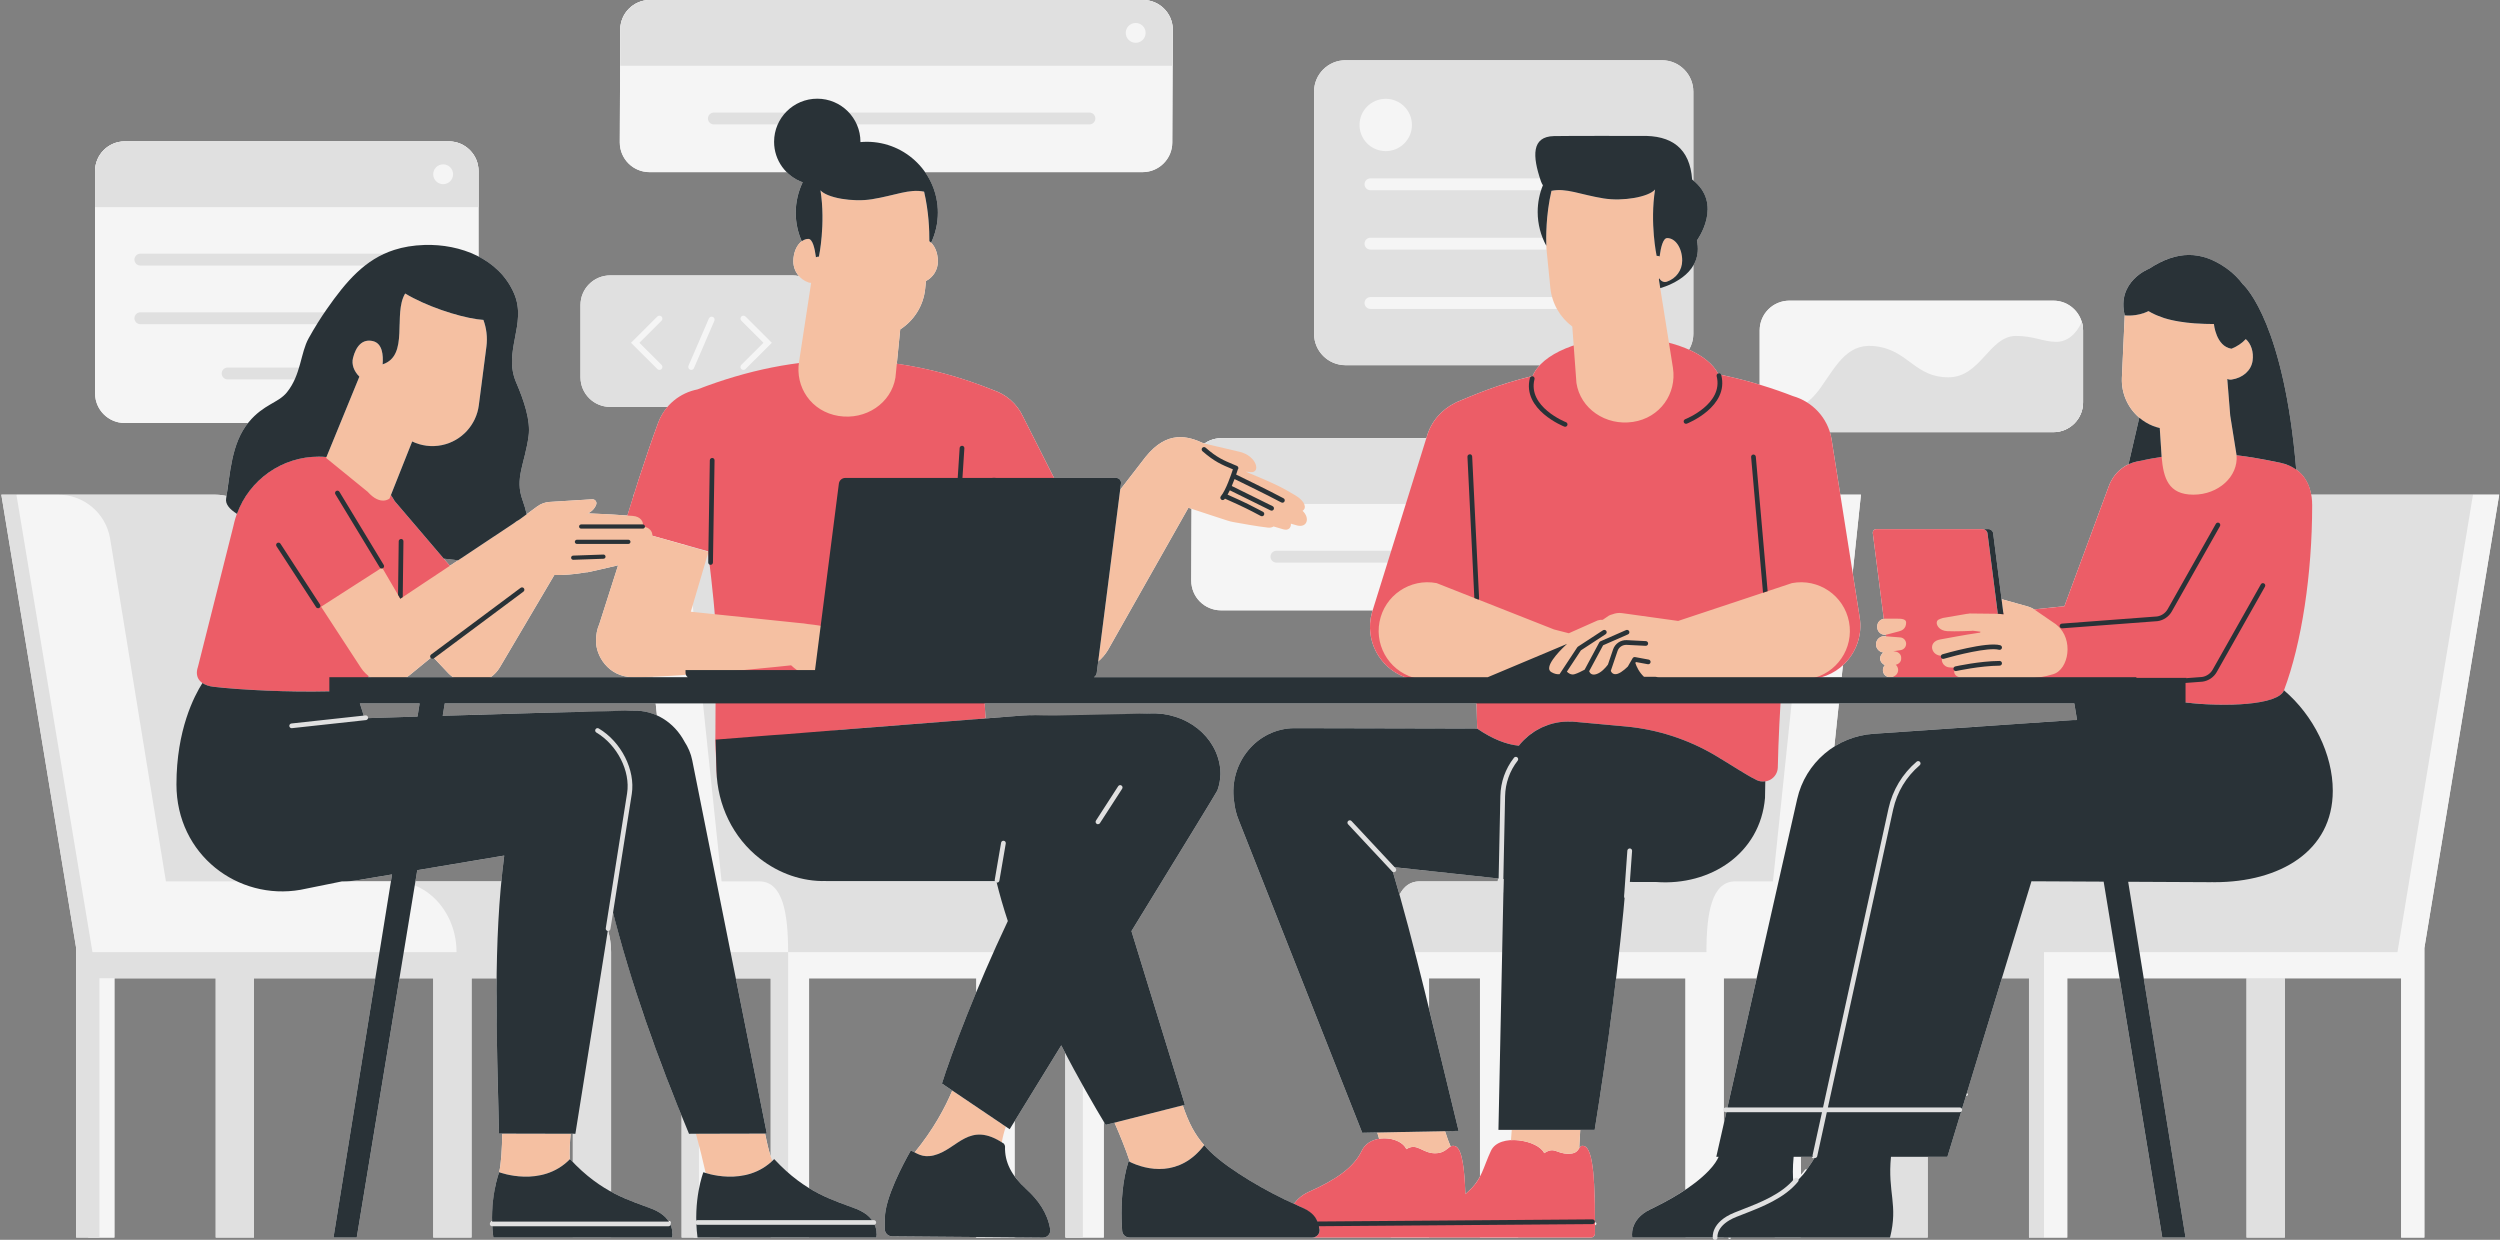 <svg width="1595" height="791" xmlns="http://www.w3.org/2000/svg" xmlns:xlink="http://www.w3.org/1999/xlink" overflow="hidden"><rect width="100%" height="100%" fill="#808080" stroke="none"/><defs><clipPath id="clip0"><rect x="-229" y="-8" width="1595" height="791"/></clipPath></defs><g clip-path="url(#clip0)" transform="translate(229 8)"><path d="M1573.77 315.593 1573.77 315.593 1554.28 315.593 1470.72 315.593C1469.47 308.58 1466.23 303.194 1461.2 299.616 1461.2 299.616 1461.2 299.616 1461.2 299.619 1453.54 207.752 1429.52 183.463 1427.18 181.304 1424.45 177.635 1421.07 174.228 1417.06 171.355 1400.81 159.68 1385.18 159.807 1367.46 171.513L1367.45 171.489C1367.45 171.489 1346.7 179.54 1352.03 201.195L1350.21 241.069C1349.79 250.753 1353.9 260.193 1361.3 266.486L1354.41 296.275C1354.58 296.198 1354.74 296.104 1354.91 296.027 1353.38 296.704 1351.95 297.487 1350.7 298.441 1346.83 301.213 1343.71 305.206 1341.83 310.328L1313.62 386.767 1294.28 388.782C1293.09 388.015 1291.82 387.376 1290.44 386.991L1273.6 382.251 1268.23 340.204C1268.05 338.761 1266.73 337.589 1265.29 337.589L1261.7 337.589C1261.7 337.589 1261.7 337.589 1261.7 337.589L1193.9 337.589C1192.46 337.589 1191.44 338.761 1191.62 340.204L1198.6 394.861C1196.27 395.212 1194.45 397.137 1194.45 399.564L1194.45 400.173C1194.45 403.125 1197.05 405.301 1199.89 404.95L1200.01 405.957 1199.31 405.901C1196.27 405.663 1193.67 408.063 1193.67 411.109 1193.67 413.874 1195.8 416.063 1198.42 416.301 1197.14 417.185 1196.3 418.53 1196.3 420.08 1196.3 421.992 1197.56 423.578 1199.33 424.375 1198.51 425.209 1198.01 426.353 1198.05 427.615L1198.06 427.759C1198.13 430.196 1200.13 432.044 1202.44 432.064L1171.79 432.064 1172.59 424.412C1180.91 416.773 1185.3 405.201 1183.18 393.257L1178.81 365.51 1184.07 315.597 1182.72 315.597 1182.72 315.593 1170.94 315.593 1165.31 279.856C1165.06 278.43 1164.68 277.064 1164.26 275.715L1306.57 275.715C1317.03 275.715 1325.5 267.24 1325.5 256.785L1325.5 256.785 1325.5 233.765 1325.5 233.762 1325.5 210.741 1325.5 210.741C1325.5 210.741 1325.5 210.741 1325.5 210.741 1325.5 209.58 1325.36 208.458 1325.16 207.357 1325.1 206.999 1325.01 206.658 1324.92 206.306 1324.84 205.968 1324.79 205.62 1324.7 205.288 1324.68 205.325 1324.66 205.359 1324.64 205.396 1322.32 197.563 1315.16 191.815 1306.57 191.815L1138.52 191.815C1128.06 191.815 1119.59 200.287 1119.59 210.745L1119.59 233.765 1119.59 245.411C1112.07 243.148 1103.56 240.925 1093.98 238.934 1093.98 238.913 1093.98 238.9 1093.97 238.88 1093.86 238.441 1093.45 238.224 1093.02 238.227 1089.89 232.282 1083.37 227.053 1074.57 223.097 1076.33 220.118 1077.35 216.656 1077.35 212.947L1077.35 169.31C1079.8 165.119 1080.98 159.907 1079.63 153.423 1079.63 153.423 1096.37 130.647 1077.35 115.189L1077.35 58.476C1077.35 47.406 1068.38 38.432 1057.31 38.432L855.877 38.432C844.807 38.432 835.832 47.406 835.832 58.476L835.832 212.947C835.832 224.017 844.807 232.992 855.877 232.992L979.608 232.992C977.583 235.161 976.003 237.457 975.012 239.867 952.852 245.254 937.216 252.156 926.655 256.544 926.237 256.719 925.852 256.936 925.483 257.177 917.041 261.378 910.32 268.967 907.581 278.761L907.334 279.561 776.887 279.561 776.887 279.561C776.787 279.561 776.693 279.588 776.593 279.592 772.686 279.652 769.078 280.89 766.088 282.972 765.764 282.895 765.563 282.849 765.563 282.849 755.41 278.182 742.395 274.383 728.617 291.472 728.614 291.475 728.614 291.478 728.61 291.482L712.389 312.507 698.413 421.982C700.756 420.003 702.842 417.637 704.522 414.868L755.855 323.948C756.344 324.119 757.044 324.354 757.847 324.625L757.656 370.458C757.656 380.912 766.132 389.388 776.586 389.388L873.163 389.388 872.728 390.79C867.887 408.09 877.277 425.978 893.853 432.061L695.719 432.061C696.639 431.415 697.335 430.447 697.479 429.306L712.908 308.46C713.159 306.505 711.776 304.922 709.821 304.922L704.803 304.922 670.291 304.922 650.592 265.894C646.712 257.448 639.652 251.537 631.495 248.839 631.428 248.812 631.367 248.772 631.3 248.745 610.69 240.473 590.391 234.97 570.179 232.095L572.359 210.142C581.042 204.569 587.164 195.095 588.256 184.143L588.738 179.292C593.374 176.839 596.313 172.169 596.323 166.796 596.336 161.082 594.11 156.185 590.897 153.862 591.292 154.146 591.673 154.474 592.035 154.836 594.756 149.018 596.32 142.554 596.32 135.705 596.32 126.071 593.287 117.157 588.152 109.819L726.649 109.819C737.103 109.819 745.579 101.344 745.579 90.89L745.783 41.943 745.88 41.943 745.88 18.93C745.88 8.476 737.404 0 726.95 0L413.017 0C402.563 0 394.087 8.476 394.087 18.93L394.087 19.301 393.789 90.896C393.789 101.35 402.265 109.826 412.719 109.826L500.074 109.826C502.919 112.675 506.367 114.918 510.234 116.31 507.432 122.198 505.815 128.759 505.815 135.715 505.815 142.199 507.204 148.352 509.658 153.929 506.484 156.272 504.292 161.136 504.305 166.806 504.315 170.401 505.661 173.658 507.92 176.172 506.608 175.885 505.256 175.71 503.857 175.71L387.687 175.71C377.23 175.71 368.757 184.186 368.757 194.64L368.757 217.661 368.757 240.681C368.757 251.135 377.23 259.611 387.687 259.611L424.214 259.611C421.744 262.5 419.682 265.82 418.276 269.593 413.814 281.553 409.85 293.668 405.854 305.769 404.813 309.039 403.818 312.326 402.787 315.6L402.587 315.6 402.637 316.079C401.291 320.353 399.952 324.631 398.633 328.916 392.571 328.481 386.422 328.036 373.454 327.52 375.864 326.452 377.789 324.477 378.753 321.97 379.412 320.256 378.077 318.439 376.242 318.552L349.074 320.24C346.239 320.417 343.518 321.411 341.238 323.098L334.486 328.099C333.86 325.241 333.017 322.231 331.855 319.055 326.744 304.989 333.388 295.776 335.731 278.082 337.017 268.438 332.98 256.046 327.795 243.992 319.245 224.118 334.838 206.708 326.476 187.262 321.846 176.494 313.645 168.738 303.837 163.663L303.837 132.164 303.837 109.143 303.837 109.143C303.837 98.689 295.361 90.213 284.907 90.213L78.605 90.213C68.15 90.213 59.675 98.686 59.675 109.143L59.675 109.143 59.675 132.164 59.675 250.961C59.675 261.415 68.15 269.891 78.605 269.891L157.092 269.891C146.722 282.875 145.794 300.992 143.378 316.464 140.981 315.921 138.507 315.603 135.963 315.603L36.182 315.603 9.614 315.603 9.614 315.603 0 315.603 47.648 604.862 47.648 789.544 55.303 789.544 55.303 789.544 72.003 789.544 72.003 624.164 136.509 624.164 136.509 789.544 144.164 789.544 151.314 789.544 160.861 789.544 160.861 624.164 238.12 624.164 211.501 789.544 226.307 789.544 253.498 624.164 275.039 624.164 275.039 789.544 282.695 789.544 289.841 789.544 299.392 789.544 299.392 624.164 315.372 624.164C315.031 655.797 316.069 688.578 316.885 723.248L318.937 723.251C318.814 732.738 318.331 741.685 317.003 747.882 317.003 747.882 317.003 747.885 317.003 747.885L317.003 747.882C317.003 747.882 343.812 758.101 361.935 739.65 343.816 758.105 317.003 747.882 317.003 747.882 317.003 747.882 312.115 760.589 312.5 778.993 311.981 778.996 311.56 779.418 311.56 779.937 311.56 780.459 311.985 780.884 312.507 780.884L312.537 780.884C312.648 783.659 312.885 786.555 313.273 789.544L363.9 789.537 363.9 789.541 371.556 789.541 378.706 789.541 388.253 789.541 388.253 789.534 427.133 789.53C427.133 789.53 428.057 785.383 425.741 780.717 426.049 780.559 426.29 780.302 426.29 779.933 426.29 779.411 425.865 778.986 425.342 778.986L424.727 778.986C422.852 776.188 419.695 773.366 414.326 771.253 406.714 768.261 397.93 765.616 388.249 760.314L388.249 624.157 388.249 607.46 388.249 607.46C388.249 602.536 387.526 597.809 386.234 593.371L387.453 585.735C387.506 585.752 387.533 585.809 387.59 585.819 387.64 585.825 387.69 585.829 387.737 585.829 388.196 585.829 388.598 585.494 388.671 585.032L389.257 581.323C400.223 624.729 415.467 668.39 433.169 711.89L433.169 789.541 440.824 789.541 440.824 789.541 443.285 789.541C443.285 789.541 443.285 789.541 443.285 789.541L447.663 789.541 457.521 789.541 457.521 789.541 489.955 789.537 489.955 789.541 489.955 789.541 489.955 789.541 500.974 789.541 500.974 789.541 514.311 789.541 514.311 789.537 557.145 789.534C557.145 789.534 558.132 785.105 555.511 780.251 555.555 780.144 555.642 780.061 555.642 779.937 555.642 779.441 555.247 779.056 554.761 779.016 552.89 776.211 549.73 773.376 544.341 771.257 535.701 767.862 525.568 764.93 514.311 758.034L514.311 624.164 620.813 624.164 620.813 632.907C610.429 657.916 602.663 679.269 598.914 691.31L620.813 706.119 620.813 706.119 605.508 695.769C600.882 706.795 593.434 720.69 581.554 735.255 581.665 735.315 581.785 735.372 581.895 735.432 580.928 734.924 580.011 734.425 579.074 734.053 573.865 743.182 562.718 764.435 562.584 776.958 562.557 779.264 562.534 781.631 562.524 784.121 562.514 786.682 564.586 788.777 567.143 788.777L620.809 789.236 620.809 789.541 645.162 789.541 645.162 789.443 663.255 789.597C666.08 789.597 668.29 787.073 667.834 784.285 666.117 773.784 660.195 765.576 652.503 758.563 649.554 755.875 647.144 753.154 645.162 750.382L645.162 715.375C650.29 707.023 661.303 689.081 674.884 666.947 675.795 668.725 676.695 670.439 677.595 672.166L677.595 789.541 688.615 789.541 688.615 789.537 701.951 789.537 701.951 715.666C702.353 716.335 702.782 717.058 703.16 717.691L721.658 712.985 708.797 716.255C711.87 723.265 715.696 732.52 718.612 741.317 719.338 741.669 720.095 742.01 720.878 742.342 719.78 741.88 718.715 741.401 717.735 740.902 713.651 753.475 713.075 767.869 713.313 777.724 713.383 780.713 713.523 783.304 713.667 785.276 713.845 787.686 715.857 789.544 718.274 789.544L834.751 789.544C834.751 789.544 834.754 789.544 834.754 789.544L925.403 789.544 926.873 789.544 1012.18 789.544C1013.57 789.544 1014.7 788.422 1014.7 787.027 1014.7 785.276 1014.7 783.488 1014.7 781.687 1015.22 781.687 1015.65 781.262 1015.65 780.74 1015.65 780.218 1015.22 779.793 1014.7 779.793L1014.7 779.793C1014.66 757.435 1014.1 732.992 1007.83 731.198 1006.01 730.679 1005.39 731.449 1004.7 732.524 1004.88 729.062 1005.09 725.106 1005.34 720.865L1014.52 720.865C1019.58 689.593 1024.31 656.272 1028.16 624.16L1072.34 624.16 1072.34 759.005C1064.66 764.14 1056.56 768.381 1049.94 771.581 1036.04 778.297 1038.46 789.544 1038.46 789.544L1099.48 789.544C1099.49 789.658 1099.51 789.735 1099.51 789.745 1099.61 790.187 1100 790.491 1100.43 790.491 1100.5 790.491 1100.56 790.484 1100.63 790.471 1101.07 790.377 1101.31 789.976 1101.32 789.544L1140.6 789.544 1202.58 789.544C1202.58 789.544 1202.58 789.544 1202.58 789.544L1211.75 789.544 1218.9 789.544 1226.55 789.544 1226.55 738.044 1239.11 738.044 1250.94 699.183 1251.23 699.183C1251.75 699.183 1252.17 698.758 1252.17 698.236 1252.17 697.814 1251.87 697.519 1251.48 697.396L1273.79 624.15 1291.06 624.15 1291.06 789.53 1300.61 789.53 1315.42 789.53 1315.42 624.15 1348.74 624.15 1375.93 789.53 1390.74 789.53 1364.12 624.15 1429.59 624.15 1429.59 789.53 1439.14 789.53 1446.29 789.53 1453.95 789.53 1453.95 624.15 1528.01 624.15 1528.01 789.53 1542.81 789.53 1542.81 604.849 1590.46 315.59 1573.77 315.59ZM1375.51 291.452C1375.51 291.455 1375.51 291.458 1375.51 291.462L1375.51 291.462C1375.51 291.458 1375.51 291.455 1375.51 291.452ZM1400.65 449.113C1400.43 449.096 1400.22 449.079 1400 449.066 1400.22 449.079 1400.43 449.099 1400.65 449.113ZM1395.96 448.728C1395.69 448.704 1395.43 448.677 1395.17 448.654 1395.43 448.681 1395.69 448.704 1395.96 448.728ZM1367.47 292.888C1367.77 292.831 1368.08 292.774 1368.38 292.717 1368.08 292.774 1367.78 292.831 1367.47 292.888ZM1356.55 448.764C1354.07 451.546 1351.75 454.475 1349.62 457.545L1337.45 458.385 1335.91 448.768 1356.55 448.768ZM1454.89 296.362C1453.68 295.94 1452.45 295.542 1451.11 295.261 1452.44 295.542 1453.69 295.927 1454.89 296.362ZM1457.76 297.587C1457.3 297.366 1456.87 297.122 1456.39 296.925 1456.86 297.129 1457.3 297.363 1457.76 297.587ZM1436.11 292.362C1436.2 292.375 1436.28 292.389 1436.37 292.406 1436.28 292.392 1436.2 292.379 1436.11 292.362ZM1442.75 293.581C1443.03 293.634 1443.3 293.681 1443.59 293.738 1443.3 293.681 1443.03 293.634 1442.75 293.581ZM1396.51 206.306C1399.64 206.53 1402.66 206.644 1405.45 206.698 1401.22 206.631 1396.47 206.403 1391.57 205.841 1393.23 206.035 1394.88 206.189 1396.51 206.306ZM1381.89 204.214C1382.56 204.371 1383.24 204.508 1383.92 204.646 1384.79 204.823 1385.67 204.984 1386.55 205.131 1388.23 205.412 1389.9 205.647 1391.57 205.844 1386.5 205.262 1381.32 204.301 1376.46 202.698 1376.77 202.801 1377.07 202.918 1377.38 203.016 1378.86 203.474 1380.37 203.859 1381.89 204.214ZM1374.83 202.085C1373.68 201.663 1372.53 201.238 1371.44 200.736 1371.84 200.923 1372.26 201.101 1372.68 201.278 1373.38 201.573 1374.11 201.817 1374.83 202.085ZM1365.38 269.435C1365.35 269.419 1365.33 269.399 1365.31 269.382 1365.33 269.399 1365.35 269.419 1365.38 269.435ZM1203.46 431.954 1204.3 431.763C1204.4 431.739 1204.48 431.679 1204.58 431.649 1205 431.887 1205.46 432.061 1205.95 432.064L1202.47 432.064C1202.8 432.064 1203.13 432.031 1203.46 431.954ZM1319.92 448.764 1321.66 459.373C1320.73 459.373 1319.81 459.349 1318.86 459.413L1192.19 468.146C1183.05 468.739 1174.49 471.648 1167.12 476.307L1170.02 448.768 1319.92 448.768ZM898.182 79.729 898.182 79.729C898.182 80.881 898.065 82.006 897.844 83.094 898.065 82.006 898.182 80.881 898.182 79.729ZM961.93 475.059C961.428 474.951 960.936 474.861 960.427 474.731 960.936 474.861 961.432 474.951 961.93 475.059L961.93 475.059ZM960.31 474.707C958.877 474.346 957.395 473.867 955.888 473.331 957.395 473.867 958.877 474.346 960.31 474.707ZM903.096 562.32C897.167 562.32 893.077 565.5 890.272 570.839 888.651 565.078 887.018 559.431 885.364 553.921 885.502 553.881 885.649 553.867 885.759 553.764 885.933 553.603 886.007 553.389 886.03 553.171L953.009 560.452 952.815 562.316 903.096 562.316ZM909.064 624.15 941.498 624.15 941.498 750.616C939.743 753.964 937.484 757.141 933.795 760.358 933.229 760.85 932.711 761.352 932.202 761.857 931.7 745.964 930.173 732.497 925.581 731.185 924.007 730.736 922.969 731.218 921.902 732.005 922.2 731.784 922.497 731.586 922.802 731.429 921.738 728.949 920.559 725.959 919.25 721.678L927.907 721.507C921.473 695.337 915.264 669.046 909.064 643.602L909.064 624.15ZM917.778 734.813C917.647 734.874 917.5 734.92 917.359 734.974 917.5 734.92 917.647 734.874 917.778 734.813ZM915.89 735.429C915.692 735.476 915.498 735.523 915.284 735.563 915.498 735.523 915.692 735.473 915.89 735.429ZM879.901 726.281C879.938 726.281 879.975 726.277 880.012 726.277 879.975 726.277 879.938 726.281 879.901 726.281ZM1085.69 607.453 1121.42 607.453 1121.42 607.453 1080.55 607.453 1085.69 607.453ZM1096.71 624.15 1117.66 624.15 1096.71 716.975 1096.71 624.15ZM864.798 79.729 864.798 79.729C864.798 80.881 864.915 82.006 865.136 83.094 864.915 82.006 864.798 80.881 864.798 79.729ZM371.656 454.586C371.194 454.489 370.742 454.321 370.277 454.251 368.65 454 320.26 455.446 281.034 456.668L282.333 448.764 416.639 448.764 417.449 456.45C412.719 454.308 407.511 453.19 402.051 453.427 402.051 453.424 390.154 453.916 371.656 454.586ZM204.18 441.149C204.03 441.152 203.879 441.152 203.729 441.156 203.879 441.152 204.03 441.152 204.18 441.149ZM208.864 441.059 208.864 441.059C208.85 441.059 208.833 441.059 208.82 441.059 208.837 441.059 208.85 441.059 208.864 441.059ZM198.995 441.203C198.962 441.203 198.928 441.203 198.898 441.203 198.928 441.203 198.962 441.203 198.995 441.203ZM233.922 431.294C234.297 431.579 234.699 431.81 235.091 432.064L233.598 432.064 233.922 431.294ZM285.59 360.978 281.704 356.409C284.85 356.787 287.893 357.142 290.842 357.48L285.59 360.978ZM197.469 291.552C199.002 291.425 200.548 291.348 202.108 291.348 200.545 291.351 198.999 291.425 197.469 291.552ZM176.323 297.755C176.882 297.46 177.441 297.166 178.01 296.891 177.441 297.166 176.882 297.46 176.323 297.755ZM180.183 295.907C180.842 295.622 181.505 295.351 182.174 295.094 181.502 295.348 180.839 295.622 180.183 295.907ZM184.26 294.33C185.006 294.076 185.759 293.845 186.519 293.624 185.759 293.845 185.006 294.076 184.26 294.33ZM188.521 293.062C189.358 292.851 190.205 292.677 191.055 292.503 190.205 292.673 189.358 292.851 188.521 293.062ZM192.93 292.128C193.907 291.964 194.901 291.85 195.896 291.736 194.901 291.85 193.91 291.967 192.93 292.128ZM169.722 301.835C169.909 301.701 170.087 301.554 170.274 301.424 170.087 301.557 169.909 301.701 169.722 301.835ZM172.751 299.81C173.18 299.542 173.605 299.264 174.04 299.007 173.605 299.264 173.18 299.542 172.751 299.81ZM153.534 320.119C153.56 320.072 153.584 320.025 153.611 319.982 153.584 320.029 153.557 320.075 153.534 320.119ZM227 561.556 248.785 557.884 248.072 562.316 217.697 562.316C220.693 562.293 223.766 562.105 227 561.556ZM232.145 458.218C232.145 458.191 232.168 458.171 232.168 458.144 232.111 457.618 231.616 457.23 231.124 457.307L230.953 457.327C230.197 454.689 229.259 451.717 228.282 448.768L266.356 448.768 265.003 457.173C248.31 457.695 235.425 458.111 232.145 458.218ZM258.014 432.064C258.633 431.659 259.276 431.318 259.862 430.839L273.613 419.571C273.8 419.802 274.072 419.92 274.346 419.92 274.557 419.92 274.771 419.849 274.945 419.702L275.193 419.498 283.033 427.83 284.542 429.443C285.466 430.414 286.531 431.271 287.662 432.067L258.014 432.067ZM414.56 431.78C414.624 431.776 414.684 431.776 414.748 431.773 414.781 431.773 414.815 431.77 414.845 431.77L414.875 432.064 402.657 432.064C406.155 432.064 410.185 431.957 414.56 431.78ZM489.958 738.027C488.535 733.682 487.367 728.63 486.296 723.238L487.417 723.234 467.657 624.15 489.958 624.15 489.958 738.027ZM489.958 741.388 489.958 741.445C479.538 750.616 466.864 751.366 457.98 750.315 466.851 751.343 479.534 750.573 489.958 741.388ZM500.974 607.453 500.974 607.453 506.106 607.453 500.974 607.453 500.974 607.453ZM511.703 152.807C511.311 152.945 510.936 153.135 510.565 153.343 510.936 153.132 511.315 152.951 511.703 152.807ZM513.839 152.412C513.283 152.412 512.747 152.523 512.219 152.66 512.747 152.516 513.283 152.416 513.839 152.412ZM352.117 366.859C357.701 366.976 364.503 366.545 372.65 365.099L372.935 365.169C372.935 365.169 375.928 364.523 379.924 363.629 379.928 363.629 379.928 363.629 379.928 363.629 383.834 362.755 388.698 361.644 392.722 360.66L380.825 397.947C379.241 401.599 378.579 405.388 378.703 409.077 378.458 417.663 385.987 432.054 402.58 432.064L311.576 432.064C313.896 430.421 315.925 428.288 317.464 425.677L352.117 366.859ZM263.664 562.32 264.836 555.183 320.219 545.85C319.52 551.317 318.934 556.81 318.405 562.316L263.664 562.316ZM362.494 723.342 363.9 723.345 363.9 741.368C363.298 740.742 362.702 740.149 362.093 739.493 362.042 739.543 361.989 739.583 361.939 739.634 361.718 734.753 361.975 729.169 362.494 723.342ZM588.503 737.588C588.708 737.605 588.918 737.612 589.129 737.618 588.922 737.612 588.708 737.605 588.503 737.588ZM583.091 736.022C583.221 736.085 583.355 736.149 583.489 736.212 583.355 736.149 583.224 736.085 583.091 736.022ZM584.717 736.728C584.821 736.768 584.918 736.812 585.022 736.849 584.918 736.812 584.821 736.765 584.717 736.728ZM586.676 737.327C586.786 737.351 586.91 737.364 587.02 737.387 586.91 737.364 586.786 737.351 586.676 737.327ZM590.652 737.588C590.877 737.572 591.094 737.565 591.325 737.538 591.094 737.561 590.877 737.572 590.652 737.588ZM596.936 736.065C596.792 736.122 596.658 736.196 596.51 736.249 596.654 736.192 596.792 736.122 596.936 736.065ZM735.714 745.753C736.343 745.779 736.976 745.81 737.615 745.803 736.976 745.81 736.346 745.779 735.714 745.753ZM721.049 742.399C721.785 742.706 722.545 743.001 723.325 743.279 722.542 743.001 721.785 742.706 721.049 742.399ZM723.683 743.403C724.413 743.657 725.159 743.898 725.922 744.119 725.156 743.895 724.413 743.654 723.683 743.403ZM726.502 744.276C727.211 744.474 727.931 744.658 728.667 744.822 727.931 744.661 727.215 744.474 726.502 744.276ZM729.467 744.986C730.154 745.127 730.843 745.257 731.546 745.364 730.84 745.257 730.154 745.123 729.467 744.986ZM732.544 745.488C733.203 745.572 733.863 745.649 734.535 745.699 733.863 745.649 733.203 745.572 732.544 745.488ZM761.65 735.449C762.098 735.004 762.553 734.606 762.995 734.124 762.55 734.606 762.095 735.004 761.65 735.449ZM738.954 745.746C739.557 745.719 740.159 745.696 740.765 745.635 740.159 745.699 739.557 745.719 738.954 745.746ZM742.234 745.438C742.81 745.354 743.389 745.284 743.969 745.17 743.389 745.284 742.814 745.354 742.234 745.438ZM745.528 744.795C746.087 744.658 746.643 744.534 747.202 744.367 746.643 744.534 746.084 744.658 745.528 744.795ZM748.822 743.788C749.361 743.594 749.897 743.419 750.432 743.192 749.897 743.416 749.361 743.594 748.822 743.788ZM752.099 742.385C752.618 742.131 753.137 741.9 753.653 741.612 753.137 741.9 752.618 742.127 752.099 742.385ZM755.32 740.564C755.825 740.243 756.334 739.952 756.836 739.593 756.334 739.952 755.825 740.243 755.32 740.564ZM758.496 738.278C758.982 737.89 759.474 737.535 759.953 737.11 759.474 737.535 758.982 737.89 758.496 738.278ZM765.928 730.612C765.918 730.622 765.911 730.632 765.901 730.646 759.949 723.817 756.16 716.744 752.233 705.205L753.616 704.854 719.579 594.057C748.233 547.29 773.928 505.259 774.246 504.416 775.167 501.965 775.742 499.468 776.017 496.968 776.285 494.979 776.348 492.964 776.157 490.932 774.203 469.82 754.406 454.1 731.144 455.188L664.939 458.646C660.45 456.889 655.559 456.079 650.612 456.467L626.684 458.352C626.497 455.171 626.303 451.971 626.108 448.768L939.292 448.768C939.295 448.868 939.298 448.975 939.302 449.076L939.717 464.815C939.717 464.809 939.713 464.702 939.713 464.625 939.717 464.745 939.717 464.839 939.717 464.839L939.717 464.839 939.717 464.842 823.229 464.584C799.559 464.782 781.537 486.584 784.874 510.983 784.901 511.174 784.948 511.358 784.978 511.552 785.356 515.472 786.34 519.496 787.987 523.53L866.535 722.736 884.712 722.378 884.712 722.378 876.085 722.548C876.467 723.716 876.859 725.025 877.267 726.548 872.634 727.308 868.359 729.688 866.247 734.154 861.169 744.892 849.764 752.729 832.605 760.374 828.367 762.262 825.285 764.997 823.042 768.047 821.124 767.19 819.142 766.272 817.063 765.262 798.686 756.324 774.979 741.923 765.928 730.612ZM939.67 462.546C939.673 462.673 939.673 462.76 939.677 462.877 939.673 462.763 939.67 462.673 939.67 462.546ZM939.697 463.811C939.697 463.855 939.697 463.875 939.7 463.918 939.697 463.878 939.697 463.855 939.697 463.811ZM838.062 779.783 838.062 779.783C837.697 778.973 837.225 778.169 836.666 777.366 837.228 778.169 837.697 778.976 838.062 779.783ZM836.314 776.864C836.07 776.542 835.795 776.224 835.514 775.906 835.795 776.228 836.07 776.546 836.314 776.864ZM834.701 775.06C834.44 774.802 834.189 774.541 833.901 774.283 834.192 774.541 834.44 774.802 834.701 775.06ZM831.946 772.733C831.712 772.566 831.44 772.398 831.189 772.231 831.44 772.398 831.708 772.566 831.946 772.733ZM829.208 771.012C828.916 770.845 828.622 770.681 828.314 770.517 828.625 770.681 828.916 770.848 829.208 771.012ZM836.736 789.085C836.726 789.092 836.716 789.099 836.706 789.105 836.716 789.099 836.726 789.089 836.736 789.085ZM838.236 787.957C838.263 787.927 838.283 787.887 838.306 787.857 838.283 787.89 838.266 787.927 838.236 787.957ZM839.176 786.297C839.21 786.193 839.216 786.083 839.24 785.976 839.216 786.083 839.21 786.193 839.176 786.297ZM839.371 785.333C839.401 785.001 839.394 784.66 839.347 784.315 839.23 783.438 839.026 782.558 838.765 781.677 839.022 782.561 839.23 783.442 839.347 784.315 839.394 784.66 839.401 785.001 839.371 785.333ZM967.742 727.767C967.818 727.78 967.892 727.787 967.969 727.8 967.895 727.787 967.818 727.777 967.742 727.767ZM974.169 729.437C974.232 729.461 974.289 729.491 974.353 729.518 974.289 729.491 974.232 729.461 974.169 729.437ZM976.696 730.572C976.927 730.693 977.141 730.816 977.365 730.944 977.141 730.816 976.927 730.689 976.696 730.572ZM978.912 731.914C979.143 732.075 979.367 732.239 979.581 732.406 979.37 732.239 979.143 732.078 978.912 731.914ZM980.776 733.498C980.937 733.665 981.118 733.826 981.262 733.996 981.118 733.826 980.94 733.665 980.776 733.498ZM997.909 736.099C998.461 736.099 998.956 736.065 999.418 736.012 998.956 736.065 998.461 736.099 997.909 736.099ZM999.857 735.938C1000.14 735.891 1000.42 735.844 1000.67 735.781 1000.42 735.844 1000.14 735.891 999.857 735.938ZM1001.1 735.65C1001.31 735.583 1001.51 735.51 1001.69 735.429 1001.51 735.51 1001.31 735.58 1001.1 735.65ZM1002.06 735.255C1002.22 735.168 1002.38 735.078 1002.52 734.984 1002.38 735.078 1002.22 735.168 1002.06 735.255ZM1002.82 734.776C1002.96 734.676 1003.08 734.569 1003.19 734.458 1003.08 734.569 1002.96 734.676 1002.82 734.776ZM1003.43 734.244C1003.55 734.12 1003.66 733.99 1003.77 733.863 1003.66 733.993 1003.55 734.12 1003.43 734.244ZM1004.14 733.37C1004.19 733.3 1004.25 733.227 1004.29 733.156 1004.25 733.227 1004.19 733.3 1004.14 733.37ZM1149.68 746.128C1149.26 745.843 1148.67 745.937 1148.37 746.362 1147.6 747.457 1146.73 748.481 1145.84 749.488L1145.84 738.04 1152.89 738.04C1152.9 738.472 1153.14 738.87 1153.57 738.967 1153.64 738.981 1153.71 738.987 1153.78 738.987 1154.21 738.987 1154.61 738.686 1154.7 738.248L1154.75 738.04 1154.96 738.04C1153.97 739.757 1152.32 742.338 1149.68 746.128ZM1292.63 562.32 1292.64 562.263 1304.14 562.32 1292.63 562.32Z" fill="#F5F5F5" transform="matrix(1.002 0 0 1 -228.155 -8)"/><path d="M1590.47 315.593 1542.82 604.852 1542.82 789.534 1528.02 789.534 1528.02 624.154 1315.43 624.154 1315.43 789.534 1300.62 789.534 1300.62 624.154 1300.62 607.453 1315.43 607.453 1525.69 607.453 1573.77 315.597 1590.47 315.597ZM884.712 789.53 909.064 789.53 909.064 624.15 941.498 624.15 941.498 789.53 965.85 789.53 965.85 624.15 1072.35 624.154 1072.35 789.53 1096.71 789.53 1096.71 624.154 1129.14 624.154 1129.14 789.534 1145.84 789.534 1145.84 607.453 884.712 607.45 884.712 789.53ZM1150.94 343.257 1128.05 562.32 1104.07 562.32C1089.05 562.32 1085.69 582.525 1085.69 607.453L1153.49 607.453 1153.49 605.498 1184.07 315.597 1172.19 315.597C1161.73 315.593 1152.77 327.249 1150.94 343.257ZM249.863 562.32 104.798 562.32 69.212 343.257C66.36 327.249 52.441 315.593 36.186 315.593L9.614 315.593 58.035 607.453 55.303 607.453 55.303 789.534 72.003 789.534 72.003 607.453 289.845 607.453C289.841 582.525 271.943 562.32 249.863 562.32ZM440.828 789.53 457.525 789.53 457.525 624.15 489.958 624.15 489.958 789.527 514.311 789.527 514.311 624.15 620.813 624.15 620.813 789.527 645.165 789.527 645.165 624.15 677.599 624.15 677.599 789.527 701.951 789.527 701.951 607.447 440.824 607.45 440.824 789.53ZM500.978 607.453C500.978 582.525 497.617 562.32 482.594 562.32L458.619 562.32 435.723 343.257C433.892 327.249 424.937 315.593 414.48 315.593L402.597 315.593 433.175 605.498 433.175 607.453 500.978 607.453ZM926.896 389.391C937.35 389.391 945.826 380.915 945.826 370.461L946.124 298.495C946.124 288.04 937.651 279.565 927.194 279.565L776.891 279.565C766.437 279.565 757.961 288.04 757.961 298.495L757.663 370.461C757.663 380.915 766.139 389.391 776.593 389.391L926.896 389.391M284.917 269.877C295.371 269.877 303.847 261.402 303.847 250.948L303.847 109.133C303.847 98.679 295.371 90.204 284.917 90.204L78.615 90.204C68.161 90.204 59.685 98.679 59.685 109.133L59.685 250.951C59.685 261.405 68.161 269.881 78.615 269.881L284.917 269.881M898.182 79.729C898.182 70.51 890.71 63.039 881.491 63.039 872.273 63.039 864.801 70.51 864.801 79.729 864.801 88.948 872.273 96.42 881.491 96.42 890.707 96.42 898.182 88.948 898.182 79.729M1046.52 117.586C1046.52 115.493 1044.82 113.8 1042.73 113.8L871.784 113.8C869.692 113.8 867.998 115.493 867.998 117.586 867.998 119.678 869.692 121.371 871.784 121.371L1042.73 121.371C1044.82 121.371 1046.52 119.678 1046.52 117.586ZM1046.52 155.445C1046.52 153.353 1044.82 151.659 1042.73 151.659L871.784 151.659C869.692 151.659 867.998 153.353 867.998 155.445 867.998 157.537 869.692 159.231 871.784 159.231L1042.73 159.231C1044.82 159.231 1046.52 157.537 1046.52 155.445ZM1046.52 193.301C1046.52 191.209 1044.82 189.515 1042.73 189.515L871.784 189.515C869.692 189.515 867.998 191.209 867.998 193.301 867.998 195.393 869.692 197.087 871.784 197.087L1042.73 197.087C1044.82 197.087 1046.52 195.393 1046.52 193.301ZM726.656 109.826C737.11 109.826 745.585 101.35 745.585 90.896L745.883 18.93C745.883 8.476 737.407-8.91937e-15 726.953-8.91937e-15L413.024-8.91937e-15C402.566-8.91937e-15 394.094 8.476 394.094 18.93L393.793 90.896C393.793 101.35 402.269 109.826 412.723 109.826L726.656 109.826M728.614 20.975C728.614 17.477 725.779 14.645 722.28 14.645 718.786 14.645 715.95 17.48 715.95 20.975 715.95 24.47 718.786 27.305 722.28 27.305 725.779 27.308 728.614 24.473 728.614 20.975M1306.57 191.815 1138.52 191.815C1128.06 191.815 1119.59 200.291 1119.59 210.745L1119.59 233.765 1119.59 256.785C1119.59 267.24 1128.06 275.715 1138.52 275.715L1306.57 275.715C1317.03 275.715 1325.5 267.24 1325.5 256.785L1325.5 233.765 1325.5 210.745C1325.5 200.291 1317.03 191.815 1306.57 191.815M287.652 111.179C287.652 107.68 284.817 104.849 281.322 104.849 277.827 104.849 274.992 107.684 274.992 111.179 274.992 114.673 277.827 117.509 281.322 117.509 284.82 117.512 287.652 114.673 287.652 111.179M420.371 201.948C419.635 201.211 418.437 201.211 417.697 201.948L400.94 218.702 417.697 235.459C418.065 235.827 418.55 236.011 419.033 236.011 419.518 236.011 420 235.827 420.368 235.459 421.108 234.722 421.108 233.524 420.368 232.784L406.285 218.702 420.368 204.622C421.111 203.883 421.111 202.684 420.371 201.948ZM473.854 201.948C473.117 201.211 471.919 201.211 471.179 201.948 470.439 202.684 470.439 203.883 471.179 204.622L485.262 218.702 471.179 232.784C470.439 233.521 470.439 234.719 471.179 235.459 471.547 235.827 472.033 236.011 472.515 236.011 472.997 236.011 473.482 235.827 473.85 235.459L490.604 218.702 473.854 201.948ZM453.026 202.185C452.058 201.78 450.954 202.219 450.542 203.176L437.534 233.373C437.122 234.334 437.561 235.446 438.521 235.861 438.766 235.964 439.02 236.015 439.268 236.015 440.001 236.015 440.697 235.589 441.005 234.873L454.013 204.676C454.428 203.708 453.986 202.597 453.026 202.185Z" fill="#F5F5F5" transform="matrix(1.002 0 0 1 -228.155 -8)"/><path d="M503.86 175.707 387.69 175.707C377.233 175.707 368.761 184.183 368.761 194.637L368.761 217.657 368.761 240.678C368.761 251.132 377.233 259.607 387.69 259.607L503.86 259.607C514.314 259.607 522.79 251.132 522.79 240.678L522.79 217.657 522.79 194.637C522.79 184.179 514.314 175.707 503.86 175.707ZM420.371 232.781C421.111 233.517 421.111 234.716 420.371 235.456 420.003 235.824 419.518 236.008 419.036 236.008 418.55 236.008 418.068 235.824 417.7 235.456L400.943 218.698 417.7 201.944C418.437 201.208 419.635 201.208 420.375 201.944 421.115 202.681 421.115 203.879 420.375 204.619L406.292 218.698 420.371 232.781ZM454.013 204.669 441.005 234.866C440.697 235.583 440.001 236.008 439.268 236.008 439.02 236.008 438.766 235.958 438.521 235.854 437.561 235.439 437.122 234.331 437.534 233.367L450.542 203.17C450.954 202.212 452.058 201.777 453.026 202.179 453.986 202.597 454.428 203.708 454.013 204.669ZM473.854 235.456C473.485 235.824 473 236.008 472.518 236.008 472.036 236.008 471.551 235.824 471.182 235.456 470.442 234.719 470.442 233.521 471.182 232.781L485.265 218.698 471.182 204.619C470.442 203.883 470.442 202.684 471.182 201.944 471.919 201.208 473.117 201.208 473.857 201.944L490.611 218.698 473.854 235.456ZM757.961 321.518 757.961 298.498C757.961 288.044 766.433 279.568 776.891 279.568L927.194 279.568C937.648 279.568 946.124 288.044 946.124 298.498L946.124 321.518 757.961 321.518ZM898.714 358.949 811.895 358.949C809.803 358.949 808.109 357.255 808.109 355.163 808.109 353.071 809.803 351.377 811.895 351.377L898.714 351.377C900.806 351.377 902.5 353.071 902.5 355.163 902.5 357.255 900.806 358.949 898.714 358.949ZM219.431 242.073 144.101 242.073C142.012 242.073 140.315 240.38 140.315 238.287 140.315 236.195 142.008 234.502 144.101 234.502L219.431 234.502C221.52 234.502 223.217 236.195 223.217 238.287 223.217 240.38 221.52 242.073 219.431 242.073ZM274.989 206.825 88.54 206.825C86.451 206.825 84.754 205.131 84.754 203.039 84.754 200.947 86.448 199.253 88.54 199.253L274.989 199.253C277.078 199.253 278.775 200.947 278.775 203.039 278.775 205.131 277.081 206.825 274.989 206.825ZM274.989 169.427 88.54 169.427C86.451 169.427 84.754 167.734 84.754 165.641 84.754 163.549 86.448 161.855 88.54 161.855L274.989 161.855C277.078 161.855 278.775 163.549 278.775 165.641 278.775 167.734 277.081 169.427 274.989 169.427ZM1057.31 38.432 855.88 38.432C844.81 38.432 835.836 47.406 835.836 58.476L835.836 212.947C835.836 224.017 844.81 232.992 855.88 232.992L1057.31 232.992C1068.38 232.992 1077.35 224.017 1077.35 212.947L1077.35 58.476C1077.36 47.406 1068.38 38.432 1057.31 38.432ZM881.488 63.039C890.707 63.039 898.178 70.51 898.178 79.729 898.178 88.948 890.707 96.42 881.488 96.42 872.269 96.42 864.798 88.945 864.798 79.729 864.798 70.51 872.273 63.039 881.488 63.039ZM1042.73 197.087 871.78 197.087C869.688 197.087 867.994 195.393 867.994 193.301 867.994 191.209 869.688 189.515 871.78 189.515L1042.73 189.515C1044.82 189.515 1046.51 191.209 1046.51 193.301 1046.52 195.393 1044.82 197.087 1042.73 197.087ZM1042.73 159.231 871.78 159.231C869.688 159.231 867.994 157.537 867.994 155.445 867.994 153.353 869.688 151.659 871.78 151.659L1042.73 151.659C1044.82 151.659 1046.51 153.353 1046.51 155.445 1046.51 157.537 1044.82 159.231 1042.73 159.231ZM1042.73 121.371 871.78 121.371C869.688 121.371 867.994 119.678 867.994 117.586 867.994 115.493 869.688 113.8 871.78 113.8L1042.73 113.8C1044.82 113.8 1046.51 115.493 1046.51 117.586 1046.51 119.678 1044.82 121.371 1042.73 121.371ZM726.957 0 413.024 0C402.57 0 394.094 8.476 394.094 18.93L394.094 41.95 745.883 41.95 745.883 18.93C745.887 8.476 737.407 0 726.957 0ZM722.28 27.308C718.786 27.308 715.95 24.473 715.95 20.978 715.95 17.48 718.786 14.648 722.28 14.648 725.779 14.648 728.614 17.484 728.614 20.978 728.614 24.473 725.775 27.308 722.28 27.308ZM692.8 79.381 453.709 79.381C451.62 79.381 449.923 77.687 449.923 75.595 449.923 73.503 451.616 71.809 453.709 71.809L692.8 71.809C694.888 71.809 696.586 73.503 696.586 75.595 696.586 77.687 694.892 79.381 692.8 79.381ZM1325.5 256.785C1325.5 267.24 1317.02 275.715 1306.57 275.715L1138.51 275.715C1128.06 275.715 1119.58 267.24 1119.58 256.785L1119.58 251.095C1125.04 260.963 1142.3 270.373 1158.57 247.095 1169.44 231.532 1176.18 217.848 1195.18 221.139 1214.55 224.489 1218.97 240.731 1239.71 240.731 1260.44 240.731 1265.62 214.32 1282.85 214.32 1294.01 214.32 1299.8 217.969 1308.24 218.096 1315.22 218.203 1321.14 213.389 1324.69 205.292 1325.21 207.019 1325.5 208.85 1325.5 210.748L1325.5 233.768 1325.5 256.785M284.917 90.204 78.615 90.204C68.161 90.204 59.685 98.676 59.685 109.133L59.685 132.154 303.847 132.154 303.847 109.133C303.847 98.676 295.371 90.204 284.917 90.204ZM281.322 117.512C277.827 117.512 274.992 114.677 274.992 111.182 274.992 107.684 277.824 104.852 281.322 104.852 284.82 104.852 287.656 107.684 287.656 111.182 287.652 114.677 284.82 117.512 281.322 117.512ZM36.182 315.593 135.973 315.593C152.232 315.593 166.147 327.252 168.995 343.257L204.589 562.32 104.798 562.32 69.212 343.257C66.36 327.249 52.441 315.593 36.182 315.593ZM348.274 562.32 249.863 562.32C271.943 562.32 289.841 582.525 289.841 607.453L58.031 607.453 9.614 315.593 0 315.593 47.648 604.852 47.648 789.534 62.453 789.534 62.453 624.154 136.509 624.154 136.509 789.534 144.164 789.534 151.314 789.534 160.861 789.534 160.861 624.154 275.036 624.154 275.036 789.534 282.691 789.534 289.838 789.534 299.388 789.534 299.388 624.154 363.897 624.154 363.897 789.534 371.552 789.534 378.703 789.534 388.249 789.534 388.249 624.154 388.249 607.457 388.249 607.457C388.253 582.525 370.354 562.32 348.274 562.32ZM1429.6 624.15 1429.6 789.53 1439.15 789.53 1446.3 789.53 1453.96 789.53 1453.96 624.15 1429.6 624.15ZM1300.62 607.453 1315.43 607.453 1525.69 607.453 1573.77 315.597 1554.28 315.597 1454.5 315.597C1438.24 315.597 1424.32 327.252 1421.47 343.26L1385.88 562.323 1340.6 562.323 1242.19 562.323C1220.11 562.323 1202.21 582.528 1202.21 607.457L1202.21 607.457 1202.21 624.154 1202.21 789.534 1211.76 789.534 1218.91 789.534 1226.57 789.534 1226.57 624.154 1291.07 624.154 1291.07 789.534 1300.62 789.534 1300.62 624.154 1300.62 607.453ZM1104.07 562.32 1128.05 562.32 1150.94 343.257C1152.77 327.249 1161.73 315.593 1172.19 315.593L1182.72 315.593 1182.72 315.59 996.955 315.59C986.497 315.59 977.543 327.249 975.708 343.253L952.815 562.316 903.099 562.316C888.076 562.316 884.715 582.521 884.715 607.45L1085.69 607.45C1085.69 582.525 1089.05 562.32 1104.07 562.32ZM433.172 607.453 433.172 607.453 433.172 624.154 433.172 789.534 444.192 789.534 444.192 624.154 489.958 624.154 489.958 789.534 500.978 789.534 500.978 624.154 500.978 607.457 433.172 607.453 433.172 607.453ZM683.567 562.32 633.851 562.32 610.955 343.257C609.12 327.249 600.166 315.593 589.708 315.593L414.473 315.593C424.931 315.593 433.885 327.252 435.716 343.257L458.613 562.32 482.587 562.32C497.61 562.32 500.971 582.525 500.971 607.453L701.948 607.453C701.955 582.525 698.591 562.32 683.567 562.32ZM677.599 789.53 688.619 789.53 688.619 624.15 677.599 624.15 677.599 789.53Z" fill="#E0E0E0" fill-rule="evenodd" transform="matrix(1.002 0 0 1 -228.155 -8)"/><path d="M1014.71 787.013C1014.71 788.409 1013.58 789.53 1012.19 789.53L926.883 789.53 925.413 789.53 834.764 789.53C837.549 789.527 839.719 787.077 839.35 784.315 838.654 779.073 835.899 773.633 825.01 768.914 824.377 768.639 823.701 768.328 823.045 768.033 825.288 764.984 828.371 762.249 832.609 760.361 849.768 752.719 861.176 744.879 866.25 734.14 871.596 722.833 890.797 724.714 894.66 733.166 901.435 728.801 904.723 735.787 912.837 735.787 920.948 735.787 921.215 729.943 925.584 731.188 930.177 732.5 931.703 745.967 932.205 761.861 932.714 761.355 933.233 760.853 933.799 760.361 942.853 752.464 943.446 744.879 948.52 734.14 953.866 722.833 978.54 727.258 982.403 735.714 989.178 731.345 989.798 736.099 997.912 736.099 1006.02 736.099 1003.48 729.943 1007.85 731.191 1014.8 733.176 1014.73 763.049 1014.71 787.013ZM202.108 291.351C175.851 291.351 153.192 309.762 147.81 335.46L125.204 425.416C122.647 432.71 127.34 437.283 135.022 438.166 156.613 440.66 195.46 442.267 224.041 440.409 228.188 440.138 231.562 436.878 233.183 433.048L241.98 412.257C244.192 407.022 246.167 401.699 247.942 396.313L249.371 397.833 287.093 362.742 250.439 319.667C240.975 302.876 223.02 291.351 202.108 291.351ZM631.498 248.839C631.431 248.812 631.371 248.772 631.304 248.745 567.87 223.294 507.412 223.586 443.218 248.457 432.185 250.636 422.497 258.278 418.279 269.589 413.817 281.55 409.854 293.664 405.857 305.765 402.587 316.049 399.346 326.342 396.22 336.669L449.966 351.726C452.805 374.589 454.937 395.189 454.937 405.475 454.937 421.787 454.783 446.542 454.683 466.238 454.448 472.387 454.92 482.567 455.687 496.619 485.948 504.406 496.77 466.864 540.26 465.15L626.688 458.348C625.583 439.733 624.281 420.274 624.281 405.475 624.281 394.924 625.894 373.534 628.097 349.968L679.182 322.533 650.595 265.897C646.712 257.448 639.652 251.54 631.498 248.839ZM1165.31 279.856C1162.93 266.419 1153.06 256.223 1140.77 252.708 1129.34 248.253 1113.73 242.991 1093.35 238.8 1086.81 225.333 1062.91 215.344 1034.43 215.344 1005.19 215.344 980.776 225.865 975.016 239.874 952.855 245.26 937.219 252.163 926.658 256.551 926.24 256.725 925.855 256.943 925.487 257.184 917.045 261.385 910.323 268.973 907.585 278.768L872.728 390.797C867.64 408.983 878.258 427.846 896.441 432.931 913.791 437.785 931.73 428.322 937.762 411.651 939.335 442.85 939.713 464.832 939.713 464.832 949.806 471.818 958.646 474.962 966.232 475.782 974.018 465.773 986.424 459.667 999.924 460.43 999.957 460.383 999.977 460.35 999.977 460.35L1034.21 463.48C1054.43 465.324 1073.98 471.671 1091.43 482.041 1101.41 487.973 1110.25 493.968 1117.48 497.624 1123.68 500.76 1131.02 496.415 1131.14 489.469L1131.14 489.389C1131.46 473.197 1132.45 452.654 1134.1 429.697 1140.48 432.931 1147.9 434.233 1155.49 432.888 1174.08 429.59 1186.48 411.846 1183.18 393.254L1165.31 279.856ZM1451.11 295.261C1411.96 287.026 1393.52 287.291 1359.73 294.444 1358 294.809 1356.43 295.368 1354.94 296.021 1354.93 296.024 1354.92 296.027 1354.91 296.031 1353.38 296.707 1351.95 297.49 1350.71 298.444 1346.84 301.216 1343.71 305.21 1341.84 310.331L1313.62 386.77 1229.76 395.51C1220.91 396.421 1213.94 403.845 1213.81 412.964 1213.68 422.788 1221.54 430.862 1231.36 430.996L1292.79 431.833C1294.55 432.442 1296.4 432.864 1298.36 432.891L1361.57 433.751C1362.68 435.994 1363.81 438.223 1365.04 440.416 1370.45 450.103 1447.92 455.078 1453.43 440.416 1464.74 410.369 1471.36 366.076 1471.38 322.502 1471.38 307.533 1464.17 298.009 1451.11 295.261ZM1273.76 432.064C1275.2 432.064 1276.22 430.896 1276.04 429.453L1264.64 340.204C1264.46 338.761 1263.14 337.589 1261.7 337.589L1193.9 337.589C1192.46 337.589 1191.44 338.761 1191.62 340.204L1203.02 429.453C1203.2 430.896 1204.52 432.064 1205.96 432.064L1273.76 432.064" fill="#EC5D67" transform="matrix(1.002 0 0 1 -228.155 -8)"/><path d="M544.869 431.696C544.776 431.759 544.685 431.826 544.592 431.89 541.977 433.714 538.908 434.752 535.721 434.849 532.373 434.956 527.587 434.866 522.227 434.022 514.455 432.801 507.797 429.082 502.879 424.472 502.856 424.475 502.829 424.479 502.806 424.479 502.652 424.496 502.451 424.516 502.25 424.539 502.166 424.549 502.106 424.556 502.016 424.566 501.795 424.589 501.547 424.616 501.282 424.643 501.112 424.66 500.948 424.68 500.757 424.7 500.399 424.737 499.997 424.78 499.572 424.824 499.559 424.824 499.548 424.827 499.538 424.827 499.046 424.877 498.514 424.934 497.938 424.994 497.908 424.998 497.878 425.001 497.848 425.004 497.276 425.065 496.67 425.128 496.02 425.195 495.994 425.199 495.963 425.202 495.933 425.205 495.334 425.269 494.718 425.329 494.062 425.396 493.717 425.433 493.346 425.47 492.984 425.506 492.589 425.547 492.201 425.587 491.786 425.627 491.471 425.657 491.143 425.691 490.818 425.724 486.892 426.119 482.249 426.581 477.117 427.07 477.02 427.08 476.927 427.086 476.833 427.096 475.912 427.184 474.972 427.274 474.021 427.361 473.787 427.384 473.556 427.404 473.321 427.428 472.387 427.515 471.443 427.602 470.486 427.692 470.258 427.712 470.034 427.736 469.803 427.756 468.785 427.85 467.761 427.943 466.72 428.037 466.566 428.051 466.412 428.064 466.258 428.081 465.19 428.178 464.116 428.275 463.028 428.369 462.864 428.382 462.697 428.399 462.533 428.412 461.418 428.512 460.296 428.61 459.162 428.707 459.085 428.713 459.011 428.72 458.934 428.727 450.264 429.477 441.196 430.2 432.553 430.782 432.489 430.785 432.422 430.792 432.359 430.795 431.19 430.872 430.032 430.949 428.881 431.023 428.787 431.03 428.693 431.036 428.599 431.04 427.481 431.11 426.38 431.177 425.286 431.241 425.148 431.251 425.008 431.257 424.87 431.264 423.793 431.328 422.731 431.388 421.68 431.441 421.546 431.448 421.416 431.455 421.285 431.462 420.228 431.518 419.186 431.572 418.159 431.619 418.052 431.626 417.945 431.629 417.837 431.636 416.793 431.686 415.762 431.733 414.751 431.773 414.688 431.776 414.627 431.776 414.564 431.78 410.162 431.96 406.105 432.064 402.593 432.064 385.987 432.064 378.455 417.667 378.699 409.074 378.575 405.385 379.238 401.596 380.821 397.944L392.718 360.656C388.698 361.641 383.834 362.749 379.924 363.626 379.924 363.626 379.921 363.626 379.921 363.626 375.924 364.519 372.932 365.165 372.932 365.165L372.647 365.095C364.499 366.541 357.697 366.97 352.114 366.856L317.461 425.677C311.64 435.549 298.923 438.839 289.051 433.021 287.344 432.014 285.838 430.805 284.536 429.44L283.026 427.826 274.54 418.805 259.858 430.836C250.894 438.18 237.675 436.871 230.327 427.907 229.842 427.317 229.393 426.705 228.982 426.079L228.091 424.706 203.595 387.095 242.452 362.099 254.041 381.993 325.84 334.172C325.893 334.135 325.954 334.118 326.007 334.085 327.189 333.097 328.521 332.21 329.964 331.447L341.241 323.092C343.521 321.404 346.246 320.41 349.078 320.233L376.246 318.546C378.077 318.432 379.416 320.25 378.756 321.963 377.795 324.471 375.871 326.446 373.457 327.513 388.802 328.123 394.6 328.635 402.004 329.147 407.152 329.505 409.124 332.997 408.478 335.922 412.803 336.411 414.681 339.199 414.53 341.797L450.254 352.104 439.007 390.275 508.111 397.482C509.992 397.599 511.81 397.833 513.568 398.158 515.917 398.389 518.244 398.717 520.396 399.045 526.017 399.902 532.437 401.04 538.58 402.228 552.759 404.957 556.689 423.394 544.869 431.696ZM824.253 316.236C816.826 311.694 811.533 308.825 792.269 300.891 793.363 300.998 794.371 301.102 795.248 301.213 802.184 302.063 799.489 290.792 788.366 288.225 779.625 286.206 765.566 282.855 765.566 282.855 755.413 278.189 742.399 274.39 728.62 291.478 728.617 291.482 728.617 291.485 728.614 291.488L712.392 312.514 698.417 421.988C700.76 420.01 702.845 417.643 704.526 414.875L755.859 323.955C760.424 325.539 780.703 332.126 780.703 332.126 781.862 332.508 783.033 332.809 784.228 333.03 788.69 333.86 800.309 335.962 806.566 336.622 807.985 336.773 809.177 336.458 810.107 335.889 812.648 336.649 814.797 337.291 816.23 337.703 819.534 338.664 821.278 336.726 821.11 334.105 822.617 334.573 823.959 334.968 825.047 335.243 831.491 336.886 833.436 330.489 828.505 325.863 831.25 324.384 830.353 319.965 824.253 316.236ZM876.085 722.535C876.467 723.703 876.859 725.012 877.267 726.535 884.37 725.37 892.32 728.051 894.657 733.166 901.432 728.801 904.719 735.787 912.833 735.787 918.842 735.787 920.546 732.591 922.802 731.436 921.738 728.955 920.559 725.966 919.25 721.685L876.085 722.535ZM1140.12 372.031 1067.68 396.156 1031.96 391.178C1029.78 390.867 1027.68 391.199 1025.72 391.972 1024.96 392.143 1024.22 392.41 1023.51 392.802L1019.66 395.446C1018.58 395.359 1017.46 395.483 1016.39 395.845L998.059 404.013 988.696 401.609 913.895 372.028C897.034 368.804 880.755 379.864 877.535 396.725 874.314 413.586 885.368 429.865 902.229 433.088L981.945 432.924C982.684 433.021 983.438 433.088 984.208 433.088L1070.9 433.088C1071.18 433.088 1071.44 432.985 1071.71 432.931 1071.77 432.928 1071.82 432.928 1071.88 432.924L1151.78 433.085C1168.64 429.865 1179.7 413.586 1176.47 396.725 1173.26 379.867 1156.98 368.808 1140.12 372.031ZM581.554 735.245C584.503 736.798 587.851 738.566 593.755 737.113 608.675 733.441 615.835 715.395 637.021 728.858 637.563 725.752 638.323 722.448 639.609 718.823L605.508 695.759C600.885 706.785 593.434 720.68 581.554 735.245ZM752.22 705.202 708.8 716.248C711.873 723.258 715.699 732.514 718.615 741.311 730.505 747.072 750.75 750.603 765.898 730.642 759.946 723.814 756.153 716.74 752.227 705.198 752.227 705.198 752.223 705.202 752.22 705.202ZM442.274 723.338C444.563 731.757 446.779 740.554 448.493 748.364 454.157 750.118 475.306 755.243 490.848 740.638 488.994 735.801 487.588 729.735 486.296 723.238L442.274 723.338ZM318.937 723.241C318.814 732.728 318.331 741.675 317.003 747.872 317.003 747.872 317.003 747.875 317.003 747.875L317.003 747.872C317.003 747.872 343.819 758.095 361.939 739.634 361.718 734.753 361.972 729.169 362.494 723.342L318.937 723.241ZM233.27 313.776C241.535 323.001 247.172 318.064 247.172 318.064L261.592 281.65C267.29 284.385 273.884 285.369 280.549 283.977 293.289 281.315 302.414 270.838 304.014 258.627L308.865 221.152C309.638 215.183 308.885 209.376 306.947 204.09 305.604 203.98 304.262 203.849 302.91 203.658 290.313 201.871 270.399 195.256 257.134 187.252 249.187 200.408 259.979 226.839 242.773 232.466 243.285 226.344 242.562 219.093 236.641 217.64 229.916 215.99 225.778 220.928 223.917 228.386 222.886 232.506 224.483 236.798 227.977 240.299L206.781 292.165 233.27 313.776ZM1200.54 404.853 1208.29 402.804C1210.09 402.325 1212.84 401.184 1212.84 397.16 1212.84 394.8 1209.51 394.72 1207.24 394.72L1199.3 394.72C1196.62 394.72 1194.45 396.889 1194.45 399.564L1194.45 400.173C1194.45 403.35 1197.46 405.666 1200.54 404.853ZM1209.08 406.667 1199.31 405.901C1196.27 405.663 1193.67 408.063 1193.67 411.109 1193.67 413.874 1195.8 416.063 1198.42 416.301 1197.14 417.185 1196.3 418.53 1196.3 420.08 1196.3 421.992 1197.56 423.578 1199.33 424.375 1198.51 425.209 1198.01 426.353 1198.05 427.615L1198.06 427.759C1198.14 430.551 1200.75 432.57 1203.47 431.954L1204.31 431.763C1206.32 431.304 1207.76 429.507 1207.76 427.438 1207.76 426.106 1207.16 424.927 1206.24 424.114L1206.28 424.104C1208.28 423.662 1209.68 422.092 1209.68 420.301L1209.68 419.525C1209.68 417.55 1207.99 415.886 1205.74 415.632L1204.64 415.508 1209.38 414.775C1211.37 414.467 1212.84 412.753 1212.84 410.738 1212.84 408.605 1211.2 406.831 1209.08 406.667ZM1429.1 216.335C1426.82 218.812 1423.84 220.938 1419.99 222.494 1410.12 220.975 1408.8 206.738 1408.8 206.738 1397.08 206.708 1379.31 206.011 1367.15 198.493 1359.52 202.282 1352.03 201.198 1352.03 201.198L1350.22 241.073C1349.65 254.071 1357.23 266.64 1370 271.738 1371.43 272.311 1372.88 272.729 1374.33 273.081L1375.52 291.455C1376.67 304.975 1379.77 315.597 1395.76 315.597 1411.75 315.597 1424.4 303.948 1423.24 290.424L1419.2 265.174 1417.32 241.769C1418.14 242.144 1419.07 242.325 1420.06 242.177 1427.24 241.113 1432.53 236.433 1433.44 230.183 1434.25 224.493 1432.42 219.257 1429.1 216.335ZM986.306 183.614C987.314 193.743 992.613 202.624 1000.27 208.311L1002.92 244.363C1005.41 260.689 1021.52 271.802 1038.89 269.181 1056.26 266.563 1066.86 251.061 1064.37 234.736L1055.41 178.358 1055.63 177.478C1056.57 179.339 1058.52 180.39 1060.49 179.717 1066.36 177.699 1070.24 172.443 1070.25 166.274 1070.27 158.341 1066.01 151.9 1060.72 151.887 1058.06 151.88 1056.64 157.775 1055.88 163.613 1055.31 163.335 1054.67 163.184 1053.98 163.228L1053.98 163.231C1053.98 163.231 1049.6 142.557 1052.98 120.896 1048.83 125.73 1032.45 128.562 1020.27 126.593 1005.4 124.19 996.509 119.805 987.003 121.746 982.547 140.797 983.823 158.709 983.823 158.709L986.306 183.614ZM588.741 179.296C593.377 176.842 596.316 172.172 596.326 166.8 596.34 161.085 594.114 156.188 590.9 153.865 590.947 147.15 590.529 134.979 587.556 122.269 578.049 120.327 569.162 124.712 554.289 127.116 542.111 129.084 525.725 126.252 521.578 121.418 524.959 143.083 520.58 163.753 520.58 163.753L520.58 163.757C519.891 163.713 519.252 163.864 518.682 164.142 517.926 158.304 516.503 152.409 513.835 152.416 508.553 152.429 504.288 158.869 504.305 166.803 504.322 172.976 508.192 178.231 514.07 180.25 514.602 180.434 515.131 180.467 515.643 180.414L507.954 230.679C505.296 246.981 515.743 262.583 533.086 265.375 550.43 268.167 566.645 257.214 569.302 240.915L572.355 210.146C581.039 204.572 587.161 195.099 588.252 184.146L588.741 179.296ZM1308.89 398.891C1308.67 398.7 1308.49 398.493 1308.24 398.315 1308.24 398.315 1295.92 389.89 1295.12 389.29 1293.72 388.249 1292.14 387.466 1290.44 386.987L1273.6 382.247 1274.84 391.912C1274.48 391.878 1274.18 391.848 1273.87 391.818 1273.88 391.818 1273.9 391.821 1273.91 391.821 1273.66 391.798 1273.45 391.778 1273.24 391.758 1273.05 391.741 1272.87 391.724 1272.72 391.707 1272.06 391.644 1271.67 391.61 1271.67 391.61 1271.67 391.61 1271.66 391.614 1271.66 391.614 1271.65 391.61 1271.64 391.607 1271.64 391.607L1254.41 391.416C1253.66 391.319 1252.92 391.396 1252.22 391.594 1252.02 391.61 1251.82 391.59 1251.62 391.62L1236.29 394.261C1233.97 395.048 1232.2 395.329 1232.33 397.642 1232.42 399.139 1234.06 402.369 1239.01 402.68 1243.96 402.992 1254.79 402.483 1254.79 402.483 1254.93 402.456 1255.06 402.416 1255.19 402.386L1260.16 403.032C1260.1 403.223 1260.04 403.41 1259.99 403.601 1248.92 405.198 1240.72 406.898 1234.6 407.956 1226.17 409.412 1228.86 418.805 1235.79 418.33 1236.02 418.313 1236.26 418.296 1236.52 418.279 1234.24 420.894 1236.15 425.573 1240.63 425.824 1241.67 425.881 1243.02 425.962 1244.56 426.059 1242.22 428.332 1243.59 432.047 1248.02 432.218 1255.59 432.506 1271.97 432.342 1271.97 432.342L1272.03 432.308C1293.94 434.069 1302.33 431.341 1306.4 430.159 1316.47 427.227 1319.7 407.782 1308.89 398.891ZM961.227 727.419C969.957 726.927 980.043 730.559 982.397 735.714 989.172 731.345 989.791 736.099 997.905 736.099 1002.63 736.099 1003.74 734.013 1004.71 732.514 1004.89 729.052 1005.1 725.096 1005.35 720.854L961.743 720.854C961.616 722.997 961.455 725.179 961.227 727.419Z" fill="#F5C0A2" fill-rule="evenodd" transform="matrix(1.002 0 0 1 -228.155 -8)"/><path d="M510.24 116.307C507.438 122.195 505.822 128.756 505.822 135.712 505.822 142.196 507.211 148.348 509.664 153.925 510.93 152.991 512.332 152.419 513.839 152.412 516.507 152.406 517.926 158.3 518.686 164.138 519.252 163.861 519.894 163.71 520.584 163.753L520.584 163.757C520.584 163.757 524.962 143.083 521.581 121.422 525.729 126.255 542.115 129.087 554.293 127.119 569.165 124.716 578.053 120.33 587.559 122.272 590.532 134.982 590.95 147.15 590.9 153.868 591.295 154.153 591.677 154.481 592.038 154.843 594.76 149.025 596.323 142.561 596.323 135.712 596.323 110.72 576.064 90.458 551.072 90.458 549.7 90.458 548.351 90.541 547.012 90.662 547.012 90.592 547.022 90.525 547.022 90.458 547.022 75.274 534.713 62.965 519.529 62.965 504.345 62.965 492.037 75.274 492.037 90.458 492.037 102.378 499.636 112.494 510.24 116.307Z" fill="#293237" transform="matrix(1.002 0 0 1 -228.155 -8)"/><path d="M1370 271.738C1366.74 270.44 1363.83 268.645 1361.3 266.49L1354.42 296.279C1354.59 296.202 1354.74 296.108 1354.92 296.031 1354.93 296.027 1354.93 296.024 1354.94 296.017 1356.43 295.368 1358 294.809 1359.73 294.441 1365.37 293.246 1370.56 292.262 1375.52 291.462 1375.52 291.458 1375.52 291.455 1375.52 291.448L1374.33 273.074C1372.88 272.726 1371.43 272.308 1370 271.738Z" fill="#293237" transform="matrix(1.002 0 0 1 -228.155 -8)"/><path d="M1367.15 198.49C1368.51 199.33 1369.95 200.056 1371.44 200.733 1371.85 200.92 1372.26 201.101 1372.68 201.275 1373.91 201.794 1375.17 202.266 1376.46 202.691 1376.77 202.795 1377.08 202.915 1377.39 203.012 1378.87 203.471 1380.37 203.859 1381.89 204.211 1382.57 204.368 1383.25 204.505 1383.93 204.642 1384.8 204.82 1385.68 204.98 1386.56 205.128 1389.91 205.69 1393.27 206.068 1396.51 206.303 1400.95 206.621 1405.18 206.724 1408.81 206.735 1408.81 206.735 1410.12 220.975 1420 222.494 1423.85 220.938 1426.82 218.812 1429.11 216.335 1432.43 219.254 1434.26 224.493 1433.44 230.177 1432.54 236.426 1427.24 241.109 1420.06 242.171 1419.07 242.318 1418.14 242.137 1417.32 241.762L1419.2 265.167 1423.24 290.417C1423.24 290.421 1423.24 290.427 1423.24 290.431 1431.51 291.445 1440.54 293.028 1451.12 295.254 1455.05 296.081 1458.38 297.594 1461.21 299.613 1453.55 207.745 1429.53 183.456 1427.19 181.297 1424.46 177.629 1421.08 174.221 1417.07 171.349 1400.82 159.673 1385.19 159.8 1367.47 171.506L1367.46 171.483C1367.46 171.483 1346.71 179.533 1352.04 201.188 1352.03 201.195 1359.52 202.279 1367.15 198.49Z" fill="#293237" transform="matrix(1.002 0 0 1 -228.155 -8)"/><path d="M414.329 771.247C400.32 765.744 382.381 761.486 362.096 739.493 343.973 758.165 317.003 747.872 317.003 747.872 317.003 747.872 310.147 765.59 313.277 789.534L427.137 789.524C427.133 789.52 429.915 777.369 414.329 771.247Z" fill="#293237" transform="matrix(1.002 0 0 1 -228.155 -8)"/><path d="M981.566 118.191C979.437 123.44 978.239 129.171 978.239 135.183 978.239 143.016 980.231 150.384 983.736 156.811 983.548 151.733 983.414 137.114 987.006 121.743 996.513 119.802 1005.4 124.187 1020.27 126.59 1032.45 128.558 1048.84 125.726 1052.98 120.893 1049.6 142.557 1053.98 163.228 1053.98 163.228L1053.98 163.225C1054.67 163.181 1055.31 163.332 1055.88 163.609 1056.64 157.772 1058.06 151.877 1060.73 151.883 1066.01 151.897 1070.27 158.337 1070.26 166.271 1070.24 172.443 1066.37 177.699 1060.49 179.714 1058.53 180.387 1056.57 179.336 1055.63 177.475L1055.42 178.355 1056.29 183.855C1064.24 181.428 1083.8 173.344 1079.64 153.417 1079.64 153.417 1096.87 130.001 1076.58 114.539 1075.16 94.773 1063.72 86.063 1043.8 86.736 1043.8 86.736 998.632 86.612 988.606 86.826 974.326 87.114 974.761 99.456 980.341 115.734 980.656 116.675 981.088 117.465 981.566 118.191Z" fill="#293237" transform="matrix(1.002 0 0 1 -228.155 -8)"/><path d="M1264.65 340.204 1271.21 391.607 1271.64 391.61C1271.65 391.61 1271.65 391.614 1271.66 391.617 1271.67 391.617 1271.67 391.614 1271.68 391.614 1271.68 391.614 1272.91 391.727 1274.84 391.915L1268.24 340.204C1268.05 338.761 1266.73 337.589 1265.29 337.589L1261.7 337.589C1263.14 337.589 1264.46 338.761 1264.65 340.204Z" fill="#293237" transform="matrix(1.002 0 0 1 -228.155 -8)"/><path d="M150.032 327.838C157.905 306.21 178.536 291.351 202.108 291.351 203.765 291.351 205.399 291.448 207.016 291.592L227.984 240.303C224.489 236.801 222.896 232.51 223.924 228.389 225.785 220.934 229.922 215.994 236.647 217.644 242.569 219.097 243.292 226.347 242.78 232.47 259.986 226.839 249.19 200.408 257.14 187.256 270.406 195.26 290.32 201.874 302.917 203.662 304.269 203.852 305.611 203.983 306.954 204.093 308.888 209.379 309.645 215.187 308.872 221.155L304.021 258.63C302.421 270.841 293.296 281.319 280.556 283.98 273.891 285.369 267.296 284.388 261.599 281.654L248.055 315.851C248.896 317.096 249.702 318.362 250.442 319.674L281.707 356.415C284.854 356.794 287.897 357.148 290.846 357.486L325.846 334.175C325.9 334.138 325.96 334.121 326.014 334.088 327.195 333.1 328.528 332.213 329.971 331.45L334.496 328.096C333.87 325.237 333.027 322.228 331.865 319.051 326.754 304.985 333.398 295.773 335.742 278.079 337.027 268.435 332.99 256.042 327.805 243.988 319.255 224.114 334.848 206.704 326.486 187.259 316.946 165.072 292.325 155.572 269.476 156.282 262.259 156.506 255.892 157.597 250.151 159.449 231.67 165.41 219.729 179.255 207.126 197.378 203.447 202.667 199.601 208.75 195.698 215.783 190.453 225.209 190.858 239.101 181.85 250.295 176.333 257.164 167.054 257.837 157.507 269.348 146.367 282.808 145.791 302.05 143.137 318.06 142.564 321.498 145.128 324.762 150.032 327.838Z" fill="#293237" transform="matrix(1.002 0 0 1 -228.155 -8)"/><path d="M652.51 758.553C643.264 750.128 638.758 741.451 639.09 731.499 639.11 730.86 638.648 730.311 638.43 729.718 616.116 714.484 609.013 733.354 593.762 737.11 586.17 738.977 582.796 735.513 579.08 734.04 573.872 743.168 562.725 764.421 562.591 776.944 562.564 779.25 562.541 781.617 562.531 784.108 562.521 786.668 564.593 788.764 567.15 788.764L663.265 789.584C666.09 789.584 668.3 787.06 667.844 784.272 666.124 773.777 660.202 765.57 652.51 758.553Z" fill="#293237" transform="matrix(1.002 0 0 1 -228.155 -8)"/><path d="M1122.99 509.049 1123.17 498.484C1121.32 498.769 1119.35 498.574 1117.48 497.624 1110.25 493.965 1101.41 487.973 1091.43 482.041 1073.98 471.671 1054.43 465.324 1034.22 463.48L999.981 460.35C999.981 460.35 999.961 460.383 999.927 460.43 999.823 460.424 999.72 460.437 999.616 460.434 998.093 460.36 996.583 460.363 995.09 460.46 995.026 460.464 994.96 460.46 994.896 460.464 993.266 460.578 991.662 460.788 990.086 461.096 990.029 461.106 989.972 461.127 989.915 461.137 988.476 461.424 987.07 461.796 985.687 462.235 985.306 462.355 984.941 462.506 984.562 462.636 983.518 463.004 982.487 463.4 981.483 463.851 981.027 464.056 980.586 464.276 980.14 464.497 979.24 464.943 978.356 465.418 977.493 465.927 977.037 466.195 976.589 466.469 976.144 466.757 975.313 467.293 974.513 467.865 973.723 468.461 973.312 468.772 972.893 469.077 972.495 469.401 971.678 470.071 970.901 470.787 970.138 471.517 969.824 471.818 969.492 472.099 969.188 472.414 968.147 473.482 967.152 474.597 966.232 475.778 958.646 474.958 949.806 471.812 939.713 464.829L939.713 464.829 823.226 464.571C799.556 464.772 781.533 486.574 784.871 510.97 784.898 511.161 784.945 511.345 784.975 511.539 785.353 515.459 786.337 519.482 787.984 523.516L866.532 722.722 927.904 721.507C913.325 662.217 899.912 602.291 885.11 553.067L956.591 560.84 953.254 720.851 1014.53 720.851C1022.96 668.792 1030.48 611.032 1034.5 562.685L1053.76 562.728C1088.1 565.252 1119.97 544.695 1122.99 509.049Z" fill="#293237" transform="matrix(1.002 0 0 1 -228.155 -8)"/><path d="M544.341 771.247C530.332 765.744 512.396 761.486 492.107 739.493 473.984 758.165 447.014 747.872 447.014 747.872 447.014 747.872 440.158 765.59 443.288 789.534L557.145 789.524C557.145 789.52 559.926 777.369 544.341 771.247Z" fill="#293237" transform="matrix(1.002 0 0 1 -228.155 -8)"/><path d="M939.292 448.764 939.713 464.809C939.713 464.708 939.61 458.783 939.292 448.764L939.292 448.764Z" fill="#293237" transform="matrix(1.002 0 0 1 -228.155 -8)"/><path d="M719.579 594.053C748.233 547.29 773.928 505.256 774.246 504.412 775.167 501.962 775.742 499.465 776.017 496.964 776.285 494.976 776.348 492.961 776.157 490.929 774.203 469.816 754.406 454.097 731.144 455.185L670.623 456.531C660.112 456.531 655.563 456.075 650.615 456.464L540.253 465.15 497.413 468.595 491.254 469.006 454.82 471.875 455.362 491.776C455.955 513.614 465.81 534.442 483.072 547.835 495.264 557.295 509.926 562.477 525.023 562.095 525.039 562.109 525.056 562.122 525.076 562.136L633.543 562.136C635.575 570.554 638.052 579.087 640.867 587.623 620.552 630.587 604.805 672.397 598.917 691.297L642.042 720.459C642.042 720.459 656.025 697.69 674.891 666.937 685.833 688.287 696.281 706.24 703.167 717.681L753.619 704.847 719.579 594.053Z" fill="#293237" transform="matrix(1.002 0 0 1 -228.155 -8)"/><path d="M1453.43 440.419C1449.82 449.983 1415.61 451.185 1390.75 448.179L1390.75 435.716 1401.58 434.899C1405.37 434.374 1408.76 432.064 1410.63 428.733L1441.32 374.284C1441.73 373.561 1441.47 372.644 1440.75 372.235 1440.03 371.82 1439.1 372.081 1438.7 372.808L1408.01 427.257C1406.59 429.774 1404.03 431.515 1401.26 431.91L1391 432.683C1391.14 432.616 1391.27 432.549 1391.4 432.489L1359.45 432.489 1359.45 432.067 1055.62 432.067C1054.94 432.067 1054.16 431.967 1053.32 431.813L1045.93 431.813C1042.78 428.841 1041.16 425.265 1040.43 422.966L1040.78 422.373 1048.35 423.772C1049.18 423.923 1049.95 423.384 1050.11 422.567 1050.26 421.747 1049.72 420.964 1048.9 420.813L1040.28 419.22C1039.66 419.109 1039.02 419.394 1038.7 419.946L1035.61 425.286C1032.97 427.853 1029.64 430.461 1027.26 430.109 1025.94 429.915 1025.21 429.071 1024.79 428.01L1029.13 415.23C1029.96 412.863 1032.26 411.364 1034.8 411.42L1046.98 412.036C1047.88 412.083 1048.52 411.434 1048.56 410.607 1048.6 409.777 1047.96 409.071 1047.13 409.027L1034.95 408.411C1031.07 408.23 1027.56 410.61 1026.28 414.242L1022.96 424.027C1021.31 426.223 1018.66 429.138 1015.58 430.106 1012.77 430.986 1011.56 429.654 1011.01 428.258L1019.89 411.698 1035.73 404.742C1036.5 404.408 1036.84 403.52 1036.51 402.757 1036.17 401.991 1035.27 401.649 1034.52 401.984L1018.2 409.151C1017.89 409.288 1017.64 409.519 1017.47 409.817L1008.13 427.25C1006.25 428.265 1003.66 429.56 1001.79 430.123 999.422 430.832 997.641 429.359 996.834 428.496L1005.77 414.922 1021.5 404.625C1022.19 404.167 1022.39 403.233 1021.94 402.54 1021.47 401.843 1020.53 401.653 1019.85 402.101L1003.86 412.572C1003.69 412.686 1003.54 412.833 1003.43 413.007L992.158 430.123C990.735 430.283 988.988 430.032 986.896 428.787 981.945 425.841 991.709 415.775 995.515 412.13 996.386 411.297 996.948 410.798 996.948 410.798L946.432 432.064 695.715 432.064C696.636 431.418 697.332 430.447 697.476 429.309L712.904 308.467C713.155 306.512 711.773 304.928 709.818 304.928L704.8 304.928 632.987 304.928 632.997 304.825 631.096 304.825 631.086 304.928 611.976 304.928 613.197 286.009C613.251 285.178 612.622 284.462 611.792 284.405 610.965 284.432 610.245 284.981 610.191 285.811L608.956 304.925 542.305 304.925 537.288 304.925C535.333 304.925 533.548 306.508 533.297 308.463L518.103 427.491 435.653 427.491 435.653 429.306C435.653 430.447 436.225 431.415 437.062 432.061L208.864 432.061 208.864 441.055C182.864 441.691 152.978 440.239 135.019 438.163 132.234 437.842 129.857 437.022 128.06 435.776 122.848 443.944 111.507 465.679 111.507 500.429 111.507 545.516 150.846 574.642 190.493 567.692L216.854 562.34C220.108 562.346 223.465 562.149 227 561.55L248.785 557.881 211.498 789.527 226.304 789.527 264.836 555.18 320.219 545.85C313.073 601.592 315.379 659.211 316.885 723.234L365.517 723.345 388.578 578.705C400.535 626.781 417.791 675.189 437.862 723.345L487.417 723.234 439.904 484.974C439.067 480.769 437.326 476.759 434.943 473.094 428.462 460.862 416.016 452.818 402.058 453.424 402.058 453.424 398.211 453.287 379.713 453.96 379.252 453.863 370.749 454.325 370.284 454.254 368.657 454.003 320.266 455.449 281.041 456.671L282.34 448.768 1319.93 448.768 1321.67 459.376C1320.74 459.376 1319.82 459.352 1318.87 459.416L1192.19 468.149C1168.52 469.686 1148.69 486.621 1143.48 509.758L1091.96 738.047 1093.45 738.047C1092.52 740.183 1090.72 743.192 1087.17 746.908 1076.8 757.757 1061.22 766.139 1049.96 771.575 1036.06 778.29 1038.47 789.537 1038.47 789.537L1100.45 789.537 1140.62 789.537 1202.6 789.537C1207.88 768.442 1200.93 760.927 1203.19 738.047L1239.12 738.047 1292.64 562.266 1338.61 562.497 1375.94 789.537 1390.75 789.537 1354.22 562.574 1407.2 562.839 1407.21 562.808C1407.88 562.818 1408.56 562.839 1409.24 562.839 1450.8 562.839 1484.5 543.095 1484.5 504.499 1484.5 481.238 1472.25 456.454 1453.43 440.419ZM265 457.17C246.194 457.762 232.188 458.214 231.352 458.244 231.308 458.244 231.268 458.244 231.228 458.244 230.441 455.416 229.37 452.045 228.282 448.764L266.356 448.764 265 457.17ZM1149.15 746.904C1146.95 750.044 1144.17 752.829 1141.07 755.336 1140.67 750.449 1140.53 744.926 1141.21 738.044L1153.78 738.044 1153.78 738.044 1154.96 738.044C1153.9 739.878 1152.13 742.65 1149.15 746.904Z" fill="#293237" transform="matrix(1.002 0 0 1 -228.155 -8)"/><path d="M995.177 272.18C995.354 272.251 995.535 272.281 995.719 272.281 996.322 272.281 996.894 271.916 997.122 271.32 997.423 270.547 997.042 269.673 996.265 269.368 996.017 269.275 971.715 259.601 976.214 241.909 976.418 241.106 975.929 240.286 975.123 240.078 974.309 239.881 973.499 240.366 973.292 241.17 968.14 261.445 994.906 272.077 995.177 272.18Z" fill="#293237" transform="matrix(1.002 0 0 1 -228.155 -8)"/><path d="M1072.15 267.47C1071.38 267.775 1070.99 268.645 1071.29 269.422 1071.52 270.018 1072.09 270.383 1072.7 270.383 1072.88 270.383 1073.06 270.349 1073.24 270.282 1073.51 270.179 1100.28 259.55 1095.12 239.272 1094.92 238.468 1094.12 237.996 1093.29 238.18 1092.49 238.388 1092 239.208 1092.2 240.011 1096.7 257.706 1072.4 267.377 1072.15 267.47Z" fill="#293237" transform="matrix(1.002 0 0 1 -228.155 -8)"/><path d="M1312.1 400.876C1312.14 400.876 1312.17 400.873 1312.21 400.869L1372.94 396.287C1376.72 395.761 1380.11 393.451 1381.99 390.117L1412.68 335.671C1413.08 334.948 1412.83 334.031 1412.1 333.623 1411.38 333.204 1410.46 333.465 1410.06 334.195L1379.37 388.641C1377.94 391.162 1375.39 392.902 1372.61 393.297L1311.99 397.87C1311.16 397.934 1310.53 398.653 1310.6 399.483 1310.66 400.277 1311.32 400.876 1312.1 400.876Z" fill="#293237" transform="matrix(1.002 0 0 1 -228.155 -8)"/><path d="M783.907 299.321 784.181 299.435C783.127 302.679 779.689 312.785 776.519 316.584 775.987 317.22 776.074 318.174 776.713 318.706 776.994 318.941 777.336 319.055 777.677 319.055 778.109 319.055 778.537 318.867 778.835 318.512 778.936 318.392 779.036 318.241 779.14 318.111 779.197 318.144 779.237 318.198 779.301 318.224 790.769 323.269 795.938 326.01 799.707 328.016L801.953 329.201C802.174 329.314 802.411 329.371 802.646 329.371 803.188 329.371 803.714 329.073 803.981 328.558 804.363 327.818 804.075 326.911 803.339 326.529L801.123 325.358C797.34 323.353 792.155 320.598 780.784 315.59 781.276 314.726 781.754 313.792 782.223 312.815L808.159 325.649C808.37 325.756 808.601 325.806 808.825 325.806 809.377 325.806 809.913 325.498 810.174 324.966 810.542 324.22 810.238 323.319 809.491 322.948L783.458 310.063C784.101 308.55 784.697 307.034 785.219 305.631 790.12 308.011 806.211 315.861 814.988 320.554 815.212 320.675 815.456 320.735 815.697 320.735 816.233 320.735 816.752 320.447 817.023 319.938 817.415 319.205 817.14 318.295 816.404 317.903 807.409 313.093 790.792 304.992 786.24 302.779 786.816 301.109 787.204 299.89 787.338 299.459 787.402 299.368 787.499 299.315 787.545 299.211 787.867 298.444 787.505 297.561 786.739 297.239L785.065 296.543C778.206 293.691 774.065 291.977 766.785 285.6 766.159 285.058 765.208 285.111 764.659 285.744 764.11 286.37 764.174 287.321 764.8 287.87 772.448 294.565 777.008 296.456 783.907 299.321Z" fill="#293237" transform="matrix(1.002 0 0 1 -228.155 -8)"/><path d="M1236.44 420.378C1236.58 420.378 1236.73 420.358 1236.87 420.315 1244.44 418.099 1265.5 412.736 1271.95 414.564 1272.75 414.771 1273.58 414.319 1273.81 413.519 1274.04 412.719 1273.57 411.886 1272.77 411.658 1264.14 409.238 1237.16 417.084 1236.02 417.422 1235.22 417.653 1234.76 418.49 1234.99 419.294 1235.19 419.953 1235.79 420.378 1236.44 420.378Z" fill="#293237" transform="matrix(1.002 0 0 1 -228.155 -8)"/><path d="M1272.36 421.68C1272.36 421.68 1272.35 421.68 1272.35 421.68 1259.61 421.777 1244.78 425.028 1244.15 425.165 1243.34 425.346 1242.82 426.149 1243 426.959 1243.16 427.662 1243.78 428.144 1244.47 428.144 1244.57 428.144 1244.69 428.131 1244.8 428.107 1244.95 428.074 1259.96 424.79 1272.37 424.693 1273.2 424.686 1273.87 424.007 1273.86 423.173 1273.86 422.35 1273.19 421.68 1272.36 421.68Z" fill="#293237" transform="matrix(1.002 0 0 1 -228.155 -8)"/><path d="M213.212 313.25C212.502 313.679 212.271 314.606 212.703 315.315L240.919 361.999C241.2 362.471 241.699 362.729 242.211 362.729 242.475 362.729 242.746 362.658 242.987 362.511 243.697 362.083 243.928 361.155 243.496 360.446L215.281 313.762C214.849 313.039 213.921 312.815 213.212 313.25Z" fill="#293237" transform="matrix(1.002 0 0 1 -228.155 -8)"/><path d="M175.657 346.423C174.957 346.878 174.76 347.809 175.212 348.509L200.418 387.372C200.706 387.818 201.188 388.059 201.683 388.059 201.964 388.059 202.249 387.982 202.5 387.818 203.2 387.362 203.397 386.432 202.945 385.732L177.739 346.868C177.287 346.169 176.35 345.971 175.657 346.423Z" fill="#293237" transform="matrix(1.002 0 0 1 -228.155 -8)"/><path d="M330.64 375.047 273.64 417.603C272.974 418.099 272.836 419.046 273.335 419.712 273.63 420.107 274.085 420.318 274.544 420.318 274.855 420.318 275.173 420.221 275.444 420.017L332.444 377.461C333.11 376.965 333.248 376.018 332.749 375.352 332.253 374.682 331.306 374.545 330.64 375.047Z" fill="#293237" transform="matrix(1.002 0 0 1 -228.155 -8)"/><path d="M369.199 337.265 408.481 337.265C409.221 337.265 409.82 336.662 409.82 335.926 409.82 335.189 409.221 334.587 408.481 334.587L369.199 334.587C368.459 334.587 367.86 335.189 367.86 335.926 367.86 336.662 368.459 337.265 369.199 337.265Z" fill="#293237" transform="matrix(1.002 0 0 1 -228.155 -8)"/><path d="M366.498 347.029 399.259 347.029C399.999 347.029 400.598 346.427 400.598 345.69 400.598 344.954 399.999 344.351 399.259 344.351L366.498 344.351C365.758 344.351 365.159 344.954 365.159 345.69 365.159 346.427 365.758 347.029 366.498 347.029Z" fill="#293237" transform="matrix(1.002 0 0 1 -228.155 -8)"/><path d="M364.134 357.158C364.148 357.158 364.165 357.158 364.181 357.155L383.432 356.482C384.172 356.455 384.751 355.84 384.725 355.1 384.698 354.373 384.105 353.804 383.386 353.804 383.372 353.804 383.355 353.804 383.339 353.808L364.088 354.48C363.348 354.507 362.769 355.123 362.796 355.863 362.822 356.589 363.415 357.158 364.134 357.158Z" fill="#293237" transform="matrix(1.002 0 0 1 -228.155 -8)"/><path d="M451.586 360.365C451.593 360.365 451.6 360.365 451.61 360.365 452.433 360.365 453.103 359.706 453.116 358.882L454.13 293.698C454.144 292.867 453.481 292.181 452.647 292.168 451.814 292.218 451.131 292.821 451.118 293.651L450.103 358.836C450.09 359.666 450.753 360.352 451.586 360.365Z" fill="#293237" transform="matrix(1.002 0 0 1 -228.155 -8)"/><path d="M253.03 345.329 252.591 379.499 254.044 381.99 255.587 380.962 256.042 345.369C256.052 344.535 255.386 343.856 254.556 343.842 253.662 343.956 253.04 344.498 253.03 345.329Z" fill="#293237" transform="matrix(1.002 0 0 1 -228.155 -8)"/><path d="M1124.66 377.179 1117.13 291.351C1117.06 290.521 1116.25 289.942 1115.5 289.982 1114.67 290.052 1114.06 290.785 1114.14 291.612L1121.72 378.157 1124.66 377.179Z" fill="#293237" transform="matrix(1.002 0 0 1 -228.155 -8)"/><path d="M940.574 382.579C940.808 382.301 940.949 381.94 940.928 381.548L936.53 291.281C936.49 290.454 935.814 289.691 934.953 289.848 934.12 289.888 933.48 290.595 933.521 291.425L937.912 381.528 940.574 382.579Z" fill="#293237" transform="matrix(1.002 0 0 1 -228.155 -8)"/><path d="M1013.14 777.962C1013.14 777.962 1013.14 777.962 1013.13 777.962L838.001 779.324C836.485 775.555 833.63 772.646 826.972 769.834 826.336 769.526 825.71 769.215 825.007 768.91 822.53 767.836 819.855 766.604 817.063 765.245 798.686 756.321 774.979 741.92 765.928 730.605 750.409 751.092 729.501 746.891 717.741 740.889 713.657 753.465 713.082 767.856 713.316 777.711 713.386 780.7 713.527 783.291 713.671 785.259 713.848 787.669 715.86 789.527 718.277 789.527L834.754 789.527C837.543 789.527 839.712 787.073 839.344 784.312 839.223 783.619 839.083 782.969 838.935 782.327L1013.15 780.971C1013.97 780.964 1014.63 780.285 1014.63 779.451 1014.62 778.628 1013.96 777.962 1013.14 777.962Z" fill="#293237" transform="matrix(1.002 0 0 1 -228.155 -8)"/><path d="M233.517 457.759C233.608 458.586 233.012 459.329 232.185 459.419L185.033 464.574C184.976 464.581 184.923 464.584 184.869 464.584 184.109 464.584 183.456 464.012 183.373 463.242 183.282 462.415 183.878 461.672 184.705 461.582L231.857 456.427C232.697 456.346 233.43 456.932 233.517 457.759ZM378.857 467.346C392.193 475.303 400.622 491.943 398.459 506.039L384.862 592.236C384.731 593.059 385.294 593.832 386.114 593.96 386.194 593.973 386.271 593.98 386.351 593.98 387.081 593.98 387.721 593.451 387.838 592.708L401.435 506.504C403.772 491.257 394.73 473.311 380.396 464.759 379.683 464.333 378.756 464.564 378.331 465.281 377.909 465.994 378.144 466.918 378.857 467.346ZM424.73 779.364 312.54 779.364C311.707 779.364 311.034 780.041 311.034 780.871 311.034 781.701 311.71 782.377 312.54 782.377L424.733 782.377C425.567 782.377 426.24 781.701 426.24 780.871 426.24 780.041 425.563 779.364 424.73 779.364ZM555.514 778.43 443.322 778.43C442.488 778.43 441.815 779.107 441.815 779.937 441.815 780.767 442.491 781.443 443.322 781.443L555.514 781.443C556.348 781.443 557.021 780.767 557.021 779.937 557.021 779.107 556.348 778.43 555.514 778.43ZM713.212 501.145C712.516 500.69 711.582 500.897 711.13 501.594L696.991 523.519C696.542 524.219 696.743 525.15 697.442 525.602 697.693 525.766 697.978 525.843 698.256 525.843 698.751 525.843 699.233 525.598 699.525 525.153L713.664 503.227C714.113 502.528 713.912 501.594 713.212 501.145ZM638.32 536.414C637.513 536.273 636.72 536.826 636.583 537.642L632.526 561.349C632.385 562.169 632.937 562.949 633.757 563.09 633.841 563.106 633.928 563.113 634.012 563.113 634.732 563.113 635.371 562.594 635.495 561.861L639.552 538.155C639.692 537.331 639.14 536.554 638.32 536.414ZM1247.02 706.554 1163.02 706.554 1204.6 516.369C1207.05 505.319 1212.89 495.588 1221.49 488.221 1222.12 487.678 1222.2 486.728 1221.66 486.095 1221.12 485.466 1220.17 485.392 1219.53 485.931 1210.43 493.727 1204.25 504.024 1201.65 515.72L1159.94 706.554 1097.99 706.554C1097.16 706.554 1096.48 707.23 1096.48 708.06 1096.48 708.891 1097.16 709.567 1097.99 709.567L1159.28 709.567 1153.28 737.003C1153.1 737.813 1153.62 738.616 1154.43 738.793 1154.54 738.817 1154.65 738.83 1154.76 738.83 1155.45 738.83 1156.08 738.348 1156.23 737.645L1162.36 709.567 1247.02 709.567C1247.85 709.567 1248.52 708.891 1248.52 708.06 1248.52 707.23 1247.85 706.554 1247.02 706.554ZM1141.69 751.966C1133.72 761.861 1119.58 767.36 1108.22 771.779 1106.6 772.408 1105.05 773.011 1103.59 773.6 1088.36 779.736 1089.68 789.457 1089.74 789.869 1089.86 790.612 1090.5 791.134 1091.22 791.134 1091.29 791.134 1091.37 791.131 1091.44 791.121 1092.26 791.003 1092.83 790.237 1092.72 789.42 1092.67 789.102 1091.83 781.58 1104.71 776.388 1106.16 775.806 1107.7 775.207 1109.3 774.584 1121 770.035 1135.57 764.374 1144.04 753.854 1144.56 753.207 1144.46 752.257 1143.81 751.735 1143.16 751.222 1142.22 751.313 1141.69 751.966ZM963.135 483.441C957.652 490.484 954.66 498.953 954.476 507.927L953.193 569.252C953.177 570.086 953.836 570.772 954.666 570.792 954.68 570.792 954.69 570.792 954.7 570.792 955.517 570.792 956.186 570.139 956.206 569.319L957.488 507.991C957.659 499.669 960.434 491.819 965.512 485.292 966.021 484.636 965.904 483.688 965.248 483.176 964.598 482.667 963.648 482.778 963.135 483.441ZM859.713 523.824C859.144 523.212 858.193 523.188 857.584 523.75 856.975 524.316 856.941 525.27 857.51 525.879L885.565 555.983C885.863 556.304 886.265 556.465 886.667 556.465 887.035 556.465 887.403 556.331 887.694 556.06 888.303 555.494 888.337 554.54 887.768 553.931L859.713 523.824ZM1036.95 541.291C1036.13 541.301 1035.4 541.857 1035.34 542.687L1033.26 571.78C1033.2 572.61 1033.83 573.329 1034.66 573.39 1034.7 573.39 1034.73 573.393 1034.77 573.393 1035.55 573.393 1036.21 572.787 1036.27 571.994L1038.35 542.901C1038.41 542.071 1037.78 541.351 1036.95 541.291Z" fill="#E0E0E0" transform="matrix(1.002 0 0 1 -228.155 -8)"/></g></svg>